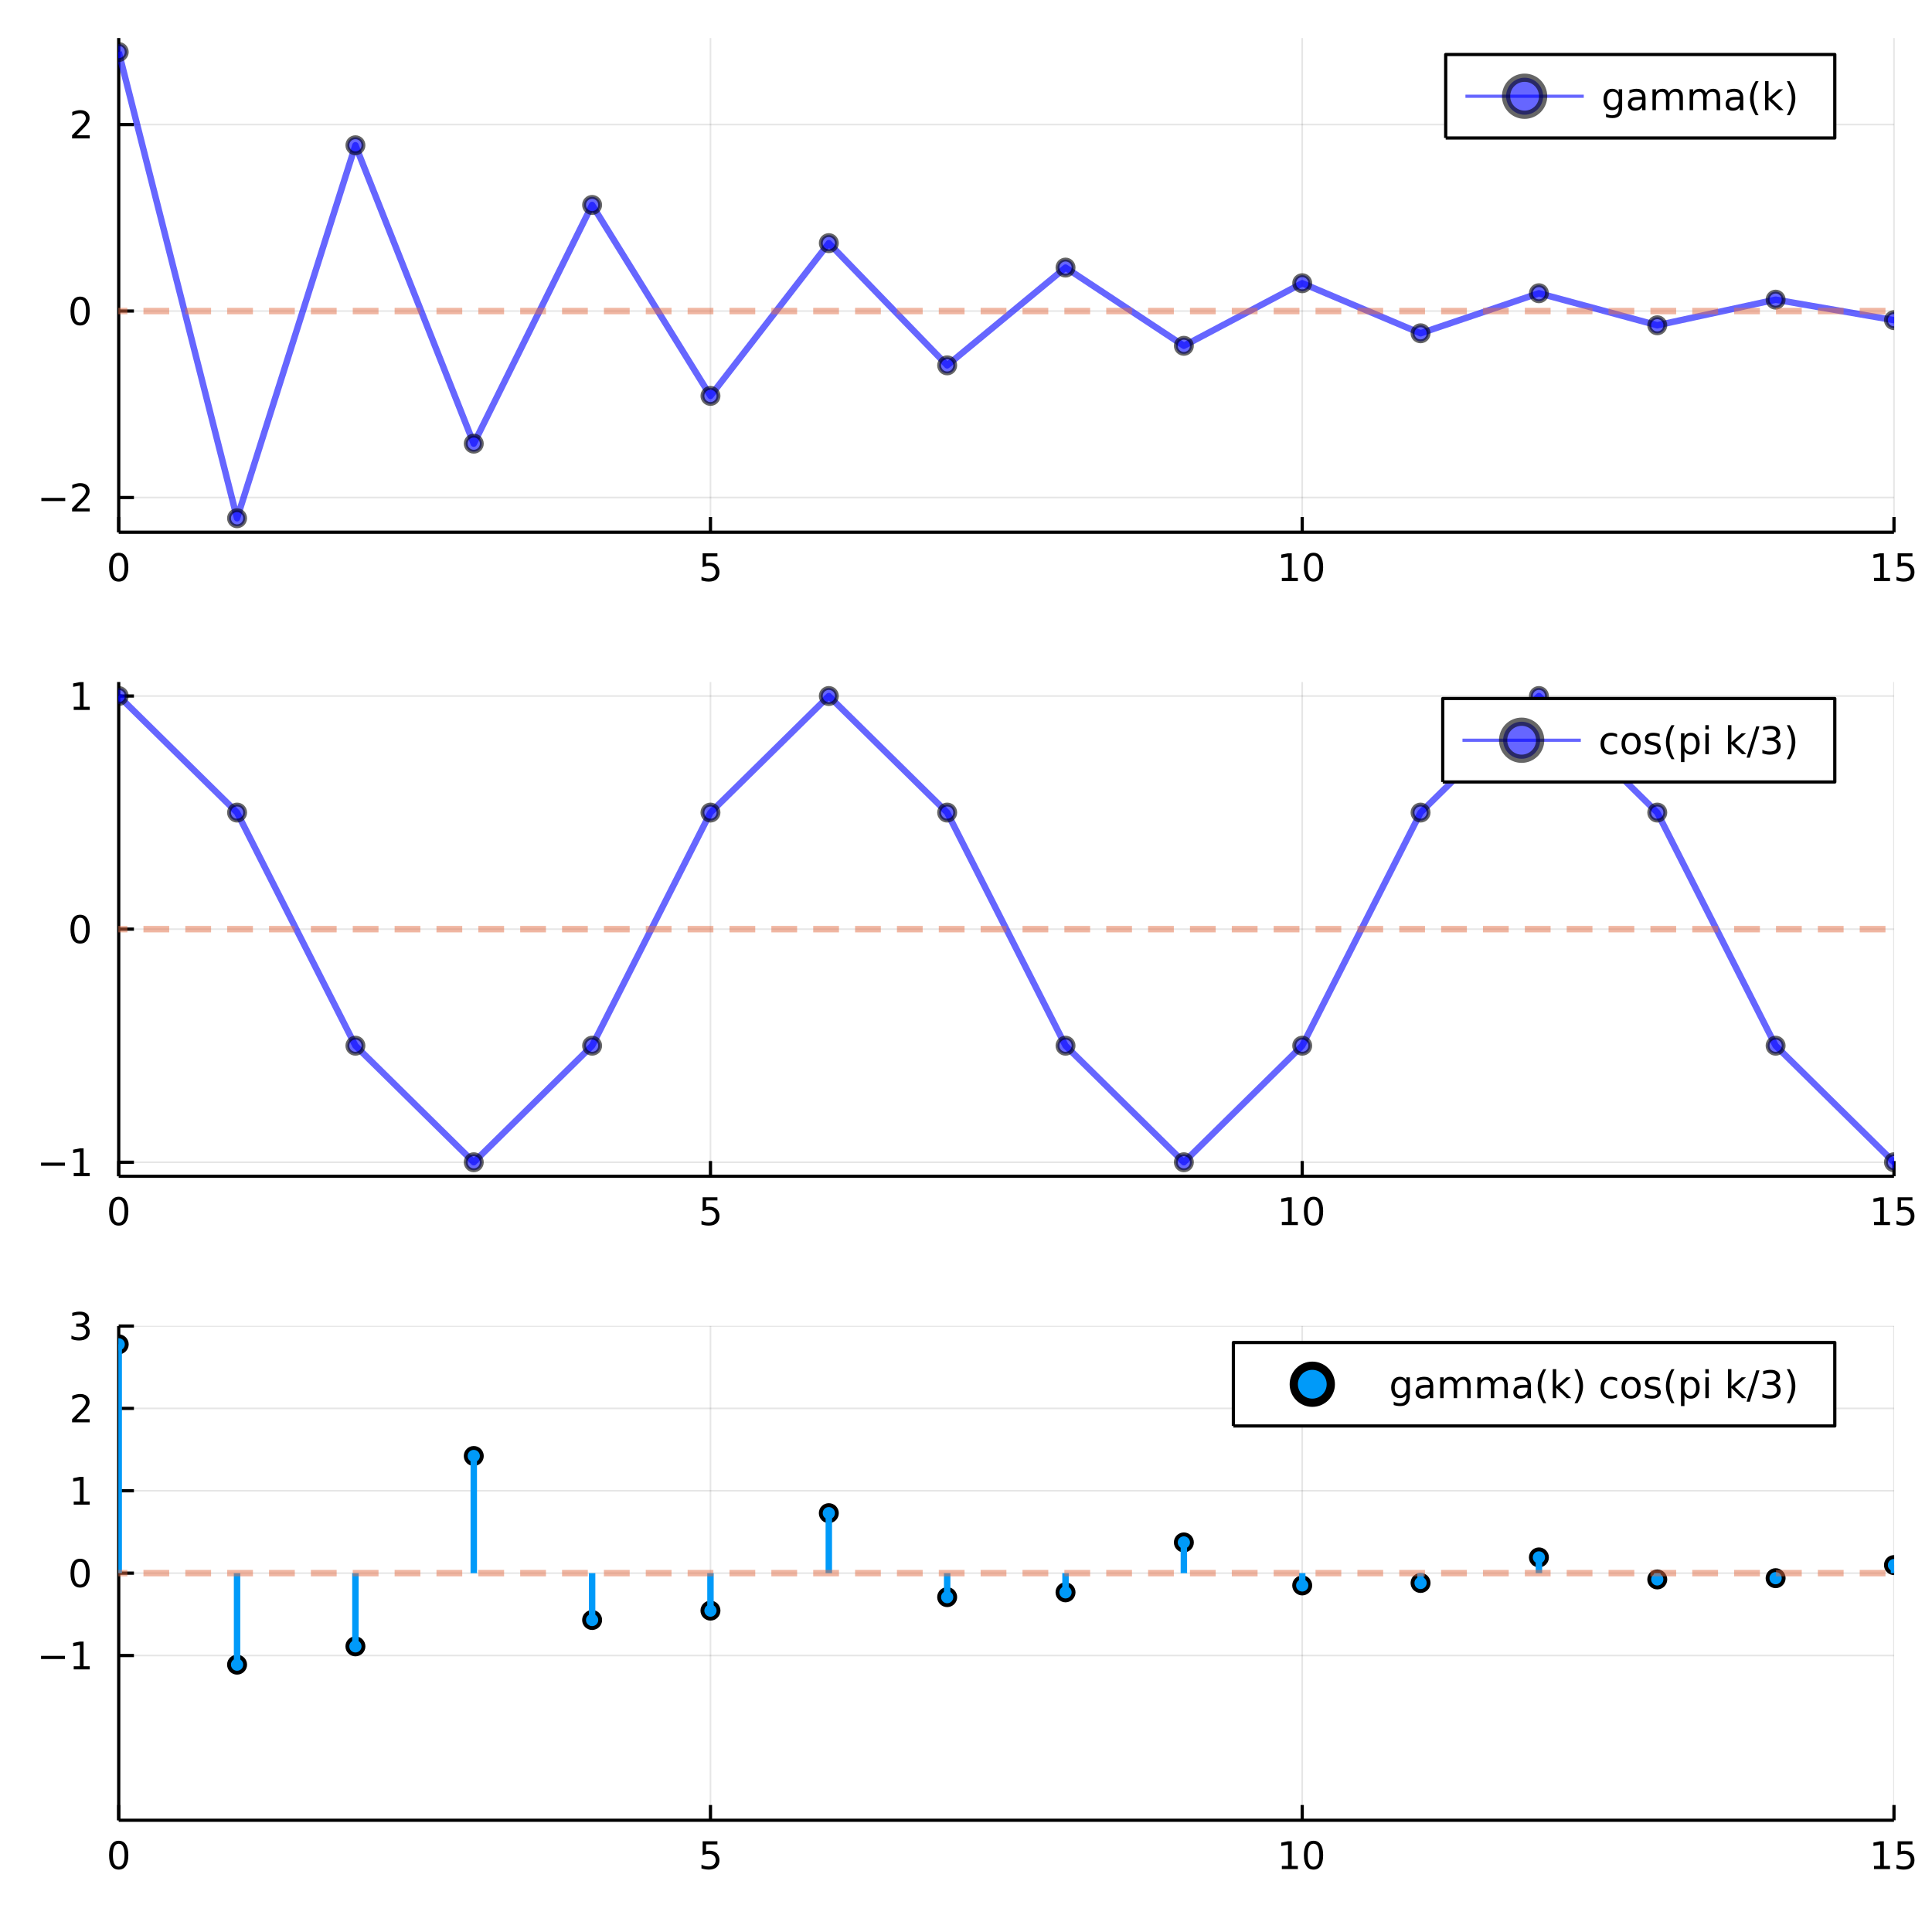 <?xml version="1.0" encoding="utf-8"?>
<svg xmlns="http://www.w3.org/2000/svg" xmlns:xlink="http://www.w3.org/1999/xlink" width="600" height="600" viewBox="0 0 2400 2400">
<rect x="0" y="0" width="2400" height="2400" fill="#333333" stroke="none"/>
<defs>
  <clipPath id="clip990">
    <rect x="0" y="0" width="2400" height="2400"/>
  </clipPath>
</defs>
<path clip-path="url(#clip990)" d="
M0 2400 L2400 2400 L2400 0 L0 0  Z
  " fill="#ffffff" fill-rule="evenodd" fill-opacity="1"/>
<defs>
  <clipPath id="clip991">
    <rect x="480" y="240" width="1681" height="1681"/>
  </clipPath>
</defs>
<path clip-path="url(#clip990)" d="
M147.478 661.168 L2352.76 661.168 L2352.76 47.244 L147.478 47.244  Z
  " fill="#ffffff" fill-rule="evenodd" fill-opacity="1"/>
<defs>
  <clipPath id="clip992">
    <rect x="147" y="47" width="2206" height="615"/>
  </clipPath>
</defs>
<polyline clip-path="url(#clip992)" style="stroke:#000000; stroke-linecap:butt; stroke-linejoin:round; stroke-width:2; stroke-opacity:0.1; fill:none" points="
  147.478,661.168 147.478,47.244 
  "/>
<polyline clip-path="url(#clip992)" style="stroke:#000000; stroke-linecap:butt; stroke-linejoin:round; stroke-width:2; stroke-opacity:0.1; fill:none" points="
  882.571,661.168 882.571,47.244 
  "/>
<polyline clip-path="url(#clip992)" style="stroke:#000000; stroke-linecap:butt; stroke-linejoin:round; stroke-width:2; stroke-opacity:0.1; fill:none" points="
  1617.66,661.168 1617.66,47.244 
  "/>
<polyline clip-path="url(#clip992)" style="stroke:#000000; stroke-linecap:butt; stroke-linejoin:round; stroke-width:2; stroke-opacity:0.1; fill:none" points="
  2352.76,661.168 2352.76,47.244 
  "/>
<polyline clip-path="url(#clip990)" style="stroke:#000000; stroke-linecap:butt; stroke-linejoin:round; stroke-width:4; stroke-opacity:1; fill:none" points="
  147.478,661.168 2352.76,661.168 
  "/>
<polyline clip-path="url(#clip990)" style="stroke:#000000; stroke-linecap:butt; stroke-linejoin:round; stroke-width:4; stroke-opacity:1; fill:none" points="
  147.478,661.168 147.478,642.27 
  "/>
<polyline clip-path="url(#clip990)" style="stroke:#000000; stroke-linecap:butt; stroke-linejoin:round; stroke-width:4; stroke-opacity:1; fill:none" points="
  882.571,661.168 882.571,642.27 
  "/>
<polyline clip-path="url(#clip990)" style="stroke:#000000; stroke-linecap:butt; stroke-linejoin:round; stroke-width:4; stroke-opacity:1; fill:none" points="
  1617.66,661.168 1617.66,642.27 
  "/>
<polyline clip-path="url(#clip990)" style="stroke:#000000; stroke-linecap:butt; stroke-linejoin:round; stroke-width:4; stroke-opacity:1; fill:none" points="
  2352.76,661.168 2352.76,642.27 
  "/>
<path clip-path="url(#clip990)" d="M147.478 690.359 Q143.867 690.359 142.038 693.923 Q140.233 697.465 140.233 704.595 Q140.233 711.701 142.038 715.266 Q143.867 718.807 147.478 718.807 Q151.112 718.807 152.918 715.266 Q154.746 711.701 154.746 704.595 Q154.746 697.465 152.918 693.923 Q151.112 690.359 147.478 690.359 M147.478 686.655 Q153.288 686.655 156.344 691.261 Q159.422 695.845 159.422 704.595 Q159.422 713.321 156.344 717.928 Q153.288 722.511 147.478 722.511 Q141.668 722.511 138.589 717.928 Q135.534 713.321 135.534 704.595 Q135.534 695.845 138.589 691.261 Q141.668 686.655 147.478 686.655 Z" fill="#000000" fill-rule="evenodd" fill-opacity="1" /><path clip-path="url(#clip990)" d="M872.848 687.28 L891.205 687.28 L891.205 691.215 L877.131 691.215 L877.131 699.687 Q878.149 699.34 879.168 699.178 Q880.186 698.993 881.205 698.993 Q886.992 698.993 890.371 702.164 Q893.751 705.335 893.751 710.752 Q893.751 716.331 890.279 719.432 Q886.807 722.511 880.487 722.511 Q878.311 722.511 876.043 722.141 Q873.797 721.77 871.39 721.03 L871.39 716.331 Q873.473 717.465 875.696 718.02 Q877.918 718.576 880.395 718.576 Q884.399 718.576 886.737 716.47 Q889.075 714.363 889.075 710.752 Q889.075 707.141 886.737 705.034 Q884.399 702.928 880.395 702.928 Q878.52 702.928 876.645 703.345 Q874.793 703.761 872.848 704.641 L872.848 687.28 Z" fill="#000000" fill-rule="evenodd" fill-opacity="1" /><path clip-path="url(#clip990)" d="M1592.35 717.905 L1599.99 717.905 L1599.99 691.539 L1591.68 693.206 L1591.68 688.947 L1599.94 687.28 L1604.62 687.28 L1604.62 717.905 L1612.26 717.905 L1612.26 721.84 L1592.35 721.84 L1592.35 717.905 Z" fill="#000000" fill-rule="evenodd" fill-opacity="1" /><path clip-path="url(#clip990)" d="M1631.7 690.359 Q1628.09 690.359 1626.26 693.923 Q1624.46 697.465 1624.46 704.595 Q1624.46 711.701 1626.26 715.266 Q1628.09 718.807 1631.7 718.807 Q1635.34 718.807 1637.14 715.266 Q1638.97 711.701 1638.97 704.595 Q1638.97 697.465 1637.14 693.923 Q1635.34 690.359 1631.7 690.359 M1631.7 686.655 Q1637.51 686.655 1640.57 691.261 Q1643.65 695.845 1643.65 704.595 Q1643.65 713.321 1640.57 717.928 Q1637.51 722.511 1631.7 722.511 Q1625.89 722.511 1622.81 717.928 Q1619.76 713.321 1619.76 704.595 Q1619.76 695.845 1622.81 691.261 Q1625.89 686.655 1631.7 686.655 Z" fill="#000000" fill-rule="evenodd" fill-opacity="1" /><path clip-path="url(#clip990)" d="M2327.94 717.905 L2335.58 717.905 L2335.58 691.539 L2327.27 693.206 L2327.27 688.947 L2335.53 687.28 L2340.21 687.28 L2340.21 717.905 L2347.85 717.905 L2347.85 721.84 L2327.94 721.84 L2327.94 717.905 Z" fill="#000000" fill-rule="evenodd" fill-opacity="1" /><path clip-path="url(#clip990)" d="M2357.34 687.28 L2375.7 687.28 L2375.7 691.215 L2361.62 691.215 L2361.62 699.687 Q2362.64 699.34 2363.66 699.178 Q2364.68 698.993 2365.7 698.993 Q2371.48 698.993 2374.86 702.164 Q2378.24 705.335 2378.24 710.752 Q2378.24 716.331 2374.77 719.432 Q2371.3 722.511 2364.98 722.511 Q2362.8 722.511 2360.53 722.141 Q2358.29 721.77 2355.88 721.03 L2355.88 716.331 Q2357.96 717.465 2360.19 718.02 Q2362.41 718.576 2364.89 718.576 Q2368.89 718.576 2371.23 716.47 Q2373.57 714.363 2373.57 710.752 Q2373.57 707.141 2371.23 705.034 Q2368.89 702.928 2364.89 702.928 Q2363.01 702.928 2361.14 703.345 Q2359.28 703.761 2357.34 704.641 L2357.34 687.28 Z" fill="#000000" fill-rule="evenodd" fill-opacity="1" /><polyline clip-path="url(#clip992)" style="stroke:#000000; stroke-linecap:butt; stroke-linejoin:round; stroke-width:2; stroke-opacity:0.1; fill:none" points="
  147.478,618.052 2352.76,618.052 
  "/>
<polyline clip-path="url(#clip992)" style="stroke:#000000; stroke-linecap:butt; stroke-linejoin:round; stroke-width:2; stroke-opacity:0.1; fill:none" points="
  147.478,386.382 2352.76,386.382 
  "/>
<polyline clip-path="url(#clip992)" style="stroke:#000000; stroke-linecap:butt; stroke-linejoin:round; stroke-width:2; stroke-opacity:0.1; fill:none" points="
  147.478,154.713 2352.76,154.713 
  "/>
<polyline clip-path="url(#clip990)" style="stroke:#000000; stroke-linecap:butt; stroke-linejoin:round; stroke-width:4; stroke-opacity:1; fill:none" points="
  147.478,661.168 147.478,47.244 
  "/>
<polyline clip-path="url(#clip990)" style="stroke:#000000; stroke-linecap:butt; stroke-linejoin:round; stroke-width:4; stroke-opacity:1; fill:none" points="
  147.478,618.052 166.376,618.052 
  "/>
<polyline clip-path="url(#clip990)" style="stroke:#000000; stroke-linecap:butt; stroke-linejoin:round; stroke-width:4; stroke-opacity:1; fill:none" points="
  147.478,386.382 166.376,386.382 
  "/>
<polyline clip-path="url(#clip990)" style="stroke:#000000; stroke-linecap:butt; stroke-linejoin:round; stroke-width:4; stroke-opacity:1; fill:none" points="
  147.478,154.713 166.376,154.713 
  "/>
<path clip-path="url(#clip990)" d="M51.362 618.503 L81.038 618.503 L81.038 622.438 L51.362 622.438 L51.362 618.503 Z" fill="#000000" fill-rule="evenodd" fill-opacity="1" /><path clip-path="url(#clip990)" d="M95.159 631.396 L111.478 631.396 L111.478 635.332 L89.534 635.332 L89.534 631.396 Q92.196 628.642 96.779 624.012 Q101.385 619.359 102.566 618.017 Q104.811 615.494 105.691 613.758 Q106.594 611.998 106.594 610.309 Q106.594 607.554 104.649 605.818 Q102.728 604.082 99.626 604.082 Q97.427 604.082 94.973 604.846 Q92.543 605.61 89.765 607.16 L89.765 602.438 Q92.589 601.304 95.043 600.725 Q97.496 600.147 99.534 600.147 Q104.904 600.147 108.098 602.832 Q111.293 605.517 111.293 610.008 Q111.293 612.137 110.483 614.059 Q109.696 615.957 107.589 618.549 Q107.01 619.221 103.909 622.438 Q100.807 625.633 95.159 631.396 Z" fill="#000000" fill-rule="evenodd" fill-opacity="1" /><path clip-path="url(#clip990)" d="M99.534 372.181 Q95.922 372.181 94.094 375.746 Q92.288 379.287 92.288 386.417 Q92.288 393.523 94.094 397.088 Q95.922 400.63 99.534 400.63 Q103.168 400.63 104.973 397.088 Q106.802 393.523 106.802 386.417 Q106.802 379.287 104.973 375.746 Q103.168 372.181 99.534 372.181 M99.534 368.477 Q105.344 368.477 108.399 373.084 Q111.478 377.667 111.478 386.417 Q111.478 395.144 108.399 399.75 Q105.344 404.334 99.534 404.334 Q93.723 404.334 90.645 399.75 Q87.589 395.144 87.589 386.417 Q87.589 377.667 90.645 373.084 Q93.723 368.477 99.534 368.477 Z" fill="#000000" fill-rule="evenodd" fill-opacity="1" /><path clip-path="url(#clip990)" d="M95.159 168.058 L111.478 168.058 L111.478 171.993 L89.534 171.993 L89.534 168.058 Q92.196 165.303 96.779 160.674 Q101.385 156.021 102.566 154.678 Q104.811 152.155 105.691 150.419 Q106.594 148.66 106.594 146.97 Q106.594 144.215 104.649 142.479 Q102.728 140.743 99.626 140.743 Q97.427 140.743 94.973 141.507 Q92.543 142.271 89.765 143.822 L89.765 139.1 Q92.589 137.965 95.043 137.387 Q97.496 136.808 99.534 136.808 Q104.904 136.808 108.098 139.493 Q111.293 142.178 111.293 146.669 Q111.293 148.799 110.483 150.72 Q109.696 152.618 107.589 155.211 Q107.01 155.882 103.909 159.099 Q100.807 162.294 95.159 168.058 Z" fill="#000000" fill-rule="evenodd" fill-opacity="1" /><polyline clip-path="url(#clip992)" style="stroke:#0000ff; stroke-linecap:butt; stroke-linejoin:round; stroke-width:8; stroke-opacity:0.6; fill:none" points="
  147.478,64.619 294.496,643.793 441.515,180.454 588.534,551.125 735.552,254.588 882.571,491.818 1029.59,302.034 1176.61,453.861 1323.63,332.399 1470.64,429.569 
  1617.66,351.833 1764.68,414.022 1911.7,364.271 2058.72,404.071 2205.74,372.231 2352.76,397.703 2499.77,377.325 
  "/>
<circle clip-path="url(#clip992)" cx="147.478" cy="64.619" r="10" fill="#0000ff" fill-rule="evenodd" fill-opacity="0.6" stroke="#000000" stroke-opacity="0.6" stroke-width="4.8"/>
<circle clip-path="url(#clip992)" cx="294.496" cy="643.793" r="10" fill="#0000ff" fill-rule="evenodd" fill-opacity="0.6" stroke="#000000" stroke-opacity="0.6" stroke-width="4.8"/>
<circle clip-path="url(#clip992)" cx="441.515" cy="180.454" r="10" fill="#0000ff" fill-rule="evenodd" fill-opacity="0.6" stroke="#000000" stroke-opacity="0.6" stroke-width="4.8"/>
<circle clip-path="url(#clip992)" cx="588.534" cy="551.125" r="10" fill="#0000ff" fill-rule="evenodd" fill-opacity="0.6" stroke="#000000" stroke-opacity="0.6" stroke-width="4.8"/>
<circle clip-path="url(#clip992)" cx="735.552" cy="254.588" r="10" fill="#0000ff" fill-rule="evenodd" fill-opacity="0.6" stroke="#000000" stroke-opacity="0.6" stroke-width="4.8"/>
<circle clip-path="url(#clip992)" cx="882.571" cy="491.818" r="10" fill="#0000ff" fill-rule="evenodd" fill-opacity="0.6" stroke="#000000" stroke-opacity="0.6" stroke-width="4.8"/>
<circle clip-path="url(#clip992)" cx="1029.59" cy="302.034" r="10" fill="#0000ff" fill-rule="evenodd" fill-opacity="0.6" stroke="#000000" stroke-opacity="0.6" stroke-width="4.8"/>
<circle clip-path="url(#clip992)" cx="1176.61" cy="453.861" r="10" fill="#0000ff" fill-rule="evenodd" fill-opacity="0.6" stroke="#000000" stroke-opacity="0.6" stroke-width="4.8"/>
<circle clip-path="url(#clip992)" cx="1323.63" cy="332.399" r="10" fill="#0000ff" fill-rule="evenodd" fill-opacity="0.6" stroke="#000000" stroke-opacity="0.6" stroke-width="4.8"/>
<circle clip-path="url(#clip992)" cx="1470.64" cy="429.569" r="10" fill="#0000ff" fill-rule="evenodd" fill-opacity="0.6" stroke="#000000" stroke-opacity="0.6" stroke-width="4.8"/>
<circle clip-path="url(#clip992)" cx="1617.66" cy="351.833" r="10" fill="#0000ff" fill-rule="evenodd" fill-opacity="0.6" stroke="#000000" stroke-opacity="0.6" stroke-width="4.8"/>
<circle clip-path="url(#clip992)" cx="1764.68" cy="414.022" r="10" fill="#0000ff" fill-rule="evenodd" fill-opacity="0.6" stroke="#000000" stroke-opacity="0.6" stroke-width="4.8"/>
<circle clip-path="url(#clip992)" cx="1911.7" cy="364.271" r="10" fill="#0000ff" fill-rule="evenodd" fill-opacity="0.6" stroke="#000000" stroke-opacity="0.6" stroke-width="4.8"/>
<circle clip-path="url(#clip992)" cx="2058.72" cy="404.071" r="10" fill="#0000ff" fill-rule="evenodd" fill-opacity="0.6" stroke="#000000" stroke-opacity="0.6" stroke-width="4.8"/>
<circle clip-path="url(#clip992)" cx="2205.74" cy="372.231" r="10" fill="#0000ff" fill-rule="evenodd" fill-opacity="0.6" stroke="#000000" stroke-opacity="0.6" stroke-width="4.8"/>
<circle clip-path="url(#clip992)" cx="2352.76" cy="397.703" r="10" fill="#0000ff" fill-rule="evenodd" fill-opacity="0.6" stroke="#000000" stroke-opacity="0.6" stroke-width="4.8"/>
<polyline clip-path="url(#clip992)" style="stroke:#e26f46; stroke-linecap:butt; stroke-linejoin:round; stroke-width:8; stroke-opacity:0.5; fill:none" stroke-dasharray="32, 20" points="
  -2057.8,386.382 4558.03,386.382 
  "/>
<path clip-path="url(#clip990)" d="
M1795.91 171.388 L2279.25 171.388 L2279.25 67.708 L1795.91 67.708  Z
  " fill="#ffffff" fill-rule="evenodd" fill-opacity="1"/>
<polyline clip-path="url(#clip990)" style="stroke:#000000; stroke-linecap:butt; stroke-linejoin:round; stroke-width:4; stroke-opacity:1; fill:none" points="
  1795.91,171.388 2279.25,171.388 2279.25,67.708 1795.91,67.708 1795.91,171.388 
  "/>
<polyline clip-path="url(#clip990)" style="stroke:#0000ff; stroke-linecap:butt; stroke-linejoin:round; stroke-width:4; stroke-opacity:0.6; fill:none" points="
  1820.41,119.548 1967.43,119.548 
  "/>
<circle clip-path="url(#clip990)" cx="1893.92" cy="119.548" r="23" fill="#0000ff" fill-rule="evenodd" fill-opacity="0.6" stroke="#000000" stroke-opacity="0.6" stroke-width="10.24"/>
<path clip-path="url(#clip990)" d="M2010.84 123.564 Q2010.84 118.935 2008.92 116.389 Q2007.02 113.842 2003.58 113.842 Q2000.15 113.842 1998.23 116.389 Q1996.33 118.935 1996.33 123.564 Q1996.33 128.171 1998.23 130.717 Q2000.15 133.263 2003.58 133.263 Q2007.02 133.263 2008.92 130.717 Q2010.84 128.171 2010.84 123.564 M2015.1 133.611 Q2015.1 140.231 2012.16 143.449 Q2009.22 146.689 2003.16 146.689 Q2000.91 146.689 1998.92 146.342 Q1996.93 146.018 1995.06 145.324 L1995.06 141.18 Q1996.93 142.199 1998.76 142.685 Q2000.59 143.171 2002.49 143.171 Q2006.68 143.171 2008.76 140.972 Q2010.84 138.796 2010.84 134.375 L2010.84 132.268 Q2009.52 134.56 2007.46 135.694 Q2005.4 136.828 2002.53 136.828 Q1997.76 136.828 1994.85 133.194 Q1991.93 129.56 1991.93 123.564 Q1991.93 117.546 1994.85 113.912 Q1997.76 110.277 2002.53 110.277 Q2005.4 110.277 2007.46 111.412 Q2009.52 112.546 2010.84 114.838 L2010.84 110.902 L2015.1 110.902 L2015.1 133.611 Z" fill="#000000" fill-rule="evenodd" fill-opacity="1" /><path clip-path="url(#clip990)" d="M2035.66 123.796 Q2030.5 123.796 2028.51 124.976 Q2026.51 126.157 2026.51 129.004 Q2026.51 131.273 2028 132.615 Q2029.5 133.935 2032.07 133.935 Q2035.61 133.935 2037.74 131.435 Q2039.89 128.912 2039.89 124.745 L2039.89 123.796 L2035.66 123.796 M2044.15 122.037 L2044.15 136.828 L2039.89 136.828 L2039.89 132.893 Q2038.44 135.254 2036.26 136.388 Q2034.08 137.5 2030.94 137.5 Q2026.95 137.5 2024.59 135.277 Q2022.26 133.032 2022.26 129.282 Q2022.26 124.907 2025.17 122.685 Q2028.11 120.463 2033.92 120.463 L2039.89 120.463 L2039.89 120.046 Q2039.89 117.106 2037.95 115.509 Q2036.03 113.889 2032.53 113.889 Q2030.31 113.889 2028.2 114.421 Q2026.1 114.953 2024.15 116.018 L2024.15 112.083 Q2026.49 111.18 2028.69 110.74 Q2030.89 110.277 2032.97 110.277 Q2038.6 110.277 2041.38 113.194 Q2044.15 116.111 2044.15 122.037 Z" fill="#000000" fill-rule="evenodd" fill-opacity="1" /><path clip-path="url(#clip990)" d="M2073.11 115.879 Q2074.71 113.009 2076.93 111.643 Q2079.15 110.277 2082.16 110.277 Q2086.21 110.277 2088.41 113.125 Q2090.61 115.949 2090.61 121.18 L2090.61 136.828 L2086.33 136.828 L2086.33 121.319 Q2086.33 117.592 2085.01 115.787 Q2083.69 113.981 2080.98 113.981 Q2077.67 113.981 2075.75 116.18 Q2073.83 118.379 2073.83 122.176 L2073.83 136.828 L2069.55 136.828 L2069.55 121.319 Q2069.55 117.569 2068.23 115.787 Q2066.91 113.981 2064.15 113.981 Q2060.89 113.981 2058.97 116.203 Q2057.05 118.402 2057.05 122.176 L2057.05 136.828 L2052.76 136.828 L2052.76 110.902 L2057.05 110.902 L2057.05 114.93 Q2058.51 112.546 2060.54 111.412 Q2062.58 110.277 2065.38 110.277 Q2068.2 110.277 2070.17 111.713 Q2072.16 113.148 2073.11 115.879 Z" fill="#000000" fill-rule="evenodd" fill-opacity="1" /><path clip-path="url(#clip990)" d="M2119.29 115.879 Q2120.89 113.009 2123.11 111.643 Q2125.33 110.277 2128.34 110.277 Q2132.39 110.277 2134.59 113.125 Q2136.79 115.949 2136.79 121.18 L2136.79 136.828 L2132.51 136.828 L2132.51 121.319 Q2132.51 117.592 2131.19 115.787 Q2129.87 113.981 2127.16 113.981 Q2123.85 113.981 2121.93 116.18 Q2120.01 118.379 2120.01 122.176 L2120.01 136.828 L2115.73 136.828 L2115.73 121.319 Q2115.73 117.569 2114.41 115.787 Q2113.09 113.981 2110.33 113.981 Q2107.07 113.981 2105.15 116.203 Q2103.23 118.402 2103.23 122.176 L2103.23 136.828 L2098.94 136.828 L2098.94 110.902 L2103.23 110.902 L2103.23 114.93 Q2104.69 112.546 2106.72 111.412 Q2108.76 110.277 2111.56 110.277 Q2114.38 110.277 2116.35 111.713 Q2118.34 113.148 2119.29 115.879 Z" fill="#000000" fill-rule="evenodd" fill-opacity="1" /><path clip-path="url(#clip990)" d="M2157.07 123.796 Q2151.91 123.796 2149.92 124.976 Q2147.93 126.157 2147.93 129.004 Q2147.93 131.273 2149.41 132.615 Q2150.91 133.935 2153.48 133.935 Q2157.02 133.935 2159.15 131.435 Q2161.31 128.912 2161.31 124.745 L2161.31 123.796 L2157.07 123.796 M2165.56 122.037 L2165.56 136.828 L2161.31 136.828 L2161.31 132.893 Q2159.85 135.254 2157.67 136.388 Q2155.5 137.5 2152.35 137.5 Q2148.37 137.5 2146 135.277 Q2143.67 133.032 2143.67 129.282 Q2143.67 124.907 2146.58 122.685 Q2149.52 120.463 2155.33 120.463 L2161.31 120.463 L2161.31 120.046 Q2161.31 117.106 2159.36 115.509 Q2157.44 113.889 2153.94 113.889 Q2151.72 113.889 2149.62 114.421 Q2147.51 114.953 2145.56 116.018 L2145.56 112.083 Q2147.9 111.18 2150.1 110.74 Q2152.3 110.277 2154.38 110.277 Q2160.01 110.277 2162.79 113.194 Q2165.56 116.111 2165.56 122.037 Z" fill="#000000" fill-rule="evenodd" fill-opacity="1" /><path clip-path="url(#clip990)" d="M2184.57 100.856 Q2181.47 106.18 2179.96 111.389 Q2178.46 116.597 2178.46 121.944 Q2178.46 127.291 2179.96 132.546 Q2181.49 137.777 2184.57 143.078 L2180.87 143.078 Q2177.39 137.638 2175.66 132.384 Q2173.94 127.129 2173.94 121.944 Q2173.94 116.782 2175.66 111.551 Q2177.37 106.319 2180.87 100.856 L2184.57 100.856 Z" fill="#000000" fill-rule="evenodd" fill-opacity="1" /><path clip-path="url(#clip990)" d="M2192.67 100.81 L2196.95 100.81 L2196.95 122.083 L2209.66 110.902 L2215.1 110.902 L2201.35 123.032 L2215.68 136.828 L2210.12 136.828 L2196.95 124.166 L2196.95 136.828 L2192.67 136.828 L2192.67 100.81 Z" fill="#000000" fill-rule="evenodd" fill-opacity="1" /><path clip-path="url(#clip990)" d="M2219.62 100.856 L2223.32 100.856 Q2226.79 106.319 2228.5 111.551 Q2230.24 116.782 2230.24 121.944 Q2230.24 127.129 2228.5 132.384 Q2226.79 137.638 2223.32 143.078 L2219.62 143.078 Q2222.69 137.777 2224.2 132.546 Q2225.73 127.291 2225.73 121.944 Q2225.73 116.597 2224.2 111.389 Q2222.69 106.18 2219.62 100.856 Z" fill="#000000" fill-rule="evenodd" fill-opacity="1" /><path clip-path="url(#clip990)" d="
M147.478 1461.17 L2352.76 1461.17 L2352.76 847.244 L147.478 847.244  Z
  " fill="#ffffff" fill-rule="evenodd" fill-opacity="1"/>
<defs>
  <clipPath id="clip993">
    <rect x="147" y="847" width="2206" height="615"/>
  </clipPath>
</defs>
<polyline clip-path="url(#clip993)" style="stroke:#000000; stroke-linecap:butt; stroke-linejoin:round; stroke-width:2; stroke-opacity:0.1; fill:none" points="
  147.478,1461.17 147.478,847.244 
  "/>
<polyline clip-path="url(#clip993)" style="stroke:#000000; stroke-linecap:butt; stroke-linejoin:round; stroke-width:2; stroke-opacity:0.1; fill:none" points="
  882.571,1461.17 882.571,847.244 
  "/>
<polyline clip-path="url(#clip993)" style="stroke:#000000; stroke-linecap:butt; stroke-linejoin:round; stroke-width:2; stroke-opacity:0.1; fill:none" points="
  1617.66,1461.17 1617.66,847.244 
  "/>
<polyline clip-path="url(#clip993)" style="stroke:#000000; stroke-linecap:butt; stroke-linejoin:round; stroke-width:2; stroke-opacity:0.1; fill:none" points="
  2352.76,1461.17 2352.76,847.244 
  "/>
<polyline clip-path="url(#clip990)" style="stroke:#000000; stroke-linecap:butt; stroke-linejoin:round; stroke-width:4; stroke-opacity:1; fill:none" points="
  147.478,1461.17 2352.76,1461.17 
  "/>
<polyline clip-path="url(#clip990)" style="stroke:#000000; stroke-linecap:butt; stroke-linejoin:round; stroke-width:4; stroke-opacity:1; fill:none" points="
  147.478,1461.17 147.478,1442.27 
  "/>
<polyline clip-path="url(#clip990)" style="stroke:#000000; stroke-linecap:butt; stroke-linejoin:round; stroke-width:4; stroke-opacity:1; fill:none" points="
  882.571,1461.17 882.571,1442.27 
  "/>
<polyline clip-path="url(#clip990)" style="stroke:#000000; stroke-linecap:butt; stroke-linejoin:round; stroke-width:4; stroke-opacity:1; fill:none" points="
  1617.66,1461.17 1617.66,1442.27 
  "/>
<polyline clip-path="url(#clip990)" style="stroke:#000000; stroke-linecap:butt; stroke-linejoin:round; stroke-width:4; stroke-opacity:1; fill:none" points="
  2352.76,1461.17 2352.76,1442.27 
  "/>
<path clip-path="url(#clip990)" d="M147.478 1490.36 Q143.867 1490.36 142.038 1493.92 Q140.233 1497.47 140.233 1504.59 Q140.233 1511.7 142.038 1515.27 Q143.867 1518.81 147.478 1518.81 Q151.112 1518.81 152.918 1515.27 Q154.746 1511.7 154.746 1504.59 Q154.746 1497.47 152.918 1493.92 Q151.112 1490.36 147.478 1490.36 M147.478 1486.65 Q153.288 1486.65 156.344 1491.26 Q159.422 1495.84 159.422 1504.59 Q159.422 1513.32 156.344 1517.93 Q153.288 1522.51 147.478 1522.51 Q141.668 1522.51 138.589 1517.93 Q135.534 1513.32 135.534 1504.59 Q135.534 1495.84 138.589 1491.26 Q141.668 1486.65 147.478 1486.65 Z" fill="#000000" fill-rule="evenodd" fill-opacity="1" /><path clip-path="url(#clip990)" d="M872.848 1487.28 L891.205 1487.28 L891.205 1491.22 L877.131 1491.22 L877.131 1499.69 Q878.149 1499.34 879.168 1499.18 Q880.186 1498.99 881.205 1498.99 Q886.992 1498.99 890.371 1502.16 Q893.751 1505.34 893.751 1510.75 Q893.751 1516.33 890.279 1519.43 Q886.807 1522.51 880.487 1522.51 Q878.311 1522.51 876.043 1522.14 Q873.797 1521.77 871.39 1521.03 L871.39 1516.33 Q873.473 1517.46 875.696 1518.02 Q877.918 1518.58 880.395 1518.58 Q884.399 1518.58 886.737 1516.47 Q889.075 1514.36 889.075 1510.75 Q889.075 1507.14 886.737 1505.03 Q884.399 1502.93 880.395 1502.93 Q878.52 1502.93 876.645 1503.34 Q874.793 1503.76 872.848 1504.64 L872.848 1487.28 Z" fill="#000000" fill-rule="evenodd" fill-opacity="1" /><path clip-path="url(#clip990)" d="M1592.35 1517.9 L1599.99 1517.9 L1599.99 1491.54 L1591.68 1493.21 L1591.68 1488.95 L1599.94 1487.28 L1604.62 1487.28 L1604.62 1517.9 L1612.26 1517.9 L1612.26 1521.84 L1592.35 1521.84 L1592.35 1517.9 Z" fill="#000000" fill-rule="evenodd" fill-opacity="1" /><path clip-path="url(#clip990)" d="M1631.7 1490.36 Q1628.09 1490.36 1626.26 1493.92 Q1624.46 1497.47 1624.46 1504.59 Q1624.46 1511.7 1626.26 1515.27 Q1628.09 1518.81 1631.7 1518.81 Q1635.34 1518.81 1637.14 1515.27 Q1638.97 1511.7 1638.97 1504.59 Q1638.97 1497.47 1637.14 1493.92 Q1635.34 1490.36 1631.7 1490.36 M1631.7 1486.65 Q1637.51 1486.65 1640.57 1491.26 Q1643.65 1495.84 1643.65 1504.59 Q1643.65 1513.32 1640.57 1517.93 Q1637.51 1522.51 1631.7 1522.51 Q1625.89 1522.51 1622.81 1517.93 Q1619.76 1513.32 1619.76 1504.59 Q1619.76 1495.84 1622.81 1491.26 Q1625.89 1486.65 1631.7 1486.65 Z" fill="#000000" fill-rule="evenodd" fill-opacity="1" /><path clip-path="url(#clip990)" d="M2327.94 1517.9 L2335.58 1517.9 L2335.58 1491.54 L2327.27 1493.21 L2327.27 1488.95 L2335.53 1487.28 L2340.21 1487.28 L2340.21 1517.9 L2347.85 1517.9 L2347.85 1521.84 L2327.94 1521.84 L2327.94 1517.9 Z" fill="#000000" fill-rule="evenodd" fill-opacity="1" /><path clip-path="url(#clip990)" d="M2357.34 1487.28 L2375.7 1487.28 L2375.7 1491.22 L2361.62 1491.22 L2361.62 1499.69 Q2362.64 1499.34 2363.66 1499.18 Q2364.68 1498.99 2365.7 1498.99 Q2371.48 1498.99 2374.86 1502.16 Q2378.24 1505.34 2378.24 1510.75 Q2378.24 1516.33 2374.77 1519.43 Q2371.3 1522.51 2364.98 1522.51 Q2362.8 1522.51 2360.53 1522.14 Q2358.29 1521.77 2355.88 1521.03 L2355.88 1516.33 Q2357.96 1517.46 2360.19 1518.02 Q2362.41 1518.58 2364.89 1518.58 Q2368.89 1518.58 2371.23 1516.47 Q2373.57 1514.36 2373.57 1510.75 Q2373.57 1507.14 2371.23 1505.03 Q2368.89 1502.93 2364.89 1502.93 Q2363.01 1502.93 2361.14 1503.34 Q2359.28 1503.76 2357.34 1504.64 L2357.34 1487.28 Z" fill="#000000" fill-rule="evenodd" fill-opacity="1" /><polyline clip-path="url(#clip993)" style="stroke:#000000; stroke-linecap:butt; stroke-linejoin:round; stroke-width:2; stroke-opacity:0.1; fill:none" points="
  147.478,1443.79 2352.76,1443.79 
  "/>
<polyline clip-path="url(#clip993)" style="stroke:#000000; stroke-linecap:butt; stroke-linejoin:round; stroke-width:2; stroke-opacity:0.1; fill:none" points="
  147.478,1154.21 2352.76,1154.21 
  "/>
<polyline clip-path="url(#clip993)" style="stroke:#000000; stroke-linecap:butt; stroke-linejoin:round; stroke-width:2; stroke-opacity:0.1; fill:none" points="
  147.478,864.619 2352.76,864.619 
  "/>
<polyline clip-path="url(#clip990)" style="stroke:#000000; stroke-linecap:butt; stroke-linejoin:round; stroke-width:4; stroke-opacity:1; fill:none" points="
  147.478,1461.17 147.478,847.244 
  "/>
<polyline clip-path="url(#clip990)" style="stroke:#000000; stroke-linecap:butt; stroke-linejoin:round; stroke-width:4; stroke-opacity:1; fill:none" points="
  147.478,1443.79 166.376,1443.79 
  "/>
<polyline clip-path="url(#clip990)" style="stroke:#000000; stroke-linecap:butt; stroke-linejoin:round; stroke-width:4; stroke-opacity:1; fill:none" points="
  147.478,1154.21 166.376,1154.21 
  "/>
<polyline clip-path="url(#clip990)" style="stroke:#000000; stroke-linecap:butt; stroke-linejoin:round; stroke-width:4; stroke-opacity:1; fill:none" points="
  147.478,864.619 166.376,864.619 
  "/>
<path clip-path="url(#clip990)" d="M50.992 1444.24 L80.668 1444.24 L80.668 1448.18 L50.992 1448.18 L50.992 1444.24 Z" fill="#000000" fill-rule="evenodd" fill-opacity="1" /><path clip-path="url(#clip990)" d="M91.571 1457.14 L99.21 1457.14 L99.21 1430.77 L90.899 1432.44 L90.899 1428.18 L99.163 1426.51 L103.839 1426.51 L103.839 1457.14 L111.478 1457.14 L111.478 1461.07 L91.571 1461.07 L91.571 1457.14 Z" fill="#000000" fill-rule="evenodd" fill-opacity="1" /><path clip-path="url(#clip990)" d="M99.534 1140 Q95.922 1140 94.094 1143.57 Q92.288 1147.11 92.288 1154.24 Q92.288 1161.35 94.094 1164.91 Q95.922 1168.45 99.534 1168.45 Q103.168 1168.45 104.973 1164.91 Q106.802 1161.35 106.802 1154.24 Q106.802 1147.11 104.973 1143.57 Q103.168 1140 99.534 1140 M99.534 1136.3 Q105.344 1136.3 108.399 1140.91 Q111.478 1145.49 111.478 1154.24 Q111.478 1162.97 108.399 1167.57 Q105.344 1172.16 99.534 1172.16 Q93.723 1172.16 90.645 1167.57 Q87.589 1162.97 87.589 1154.24 Q87.589 1145.49 90.645 1140.91 Q93.723 1136.3 99.534 1136.3 Z" fill="#000000" fill-rule="evenodd" fill-opacity="1" /><path clip-path="url(#clip990)" d="M91.571 877.964 L99.21 877.964 L99.21 851.599 L90.899 853.265 L90.899 849.006 L99.163 847.339 L103.839 847.339 L103.839 877.964 L111.478 877.964 L111.478 881.899 L91.571 881.899 L91.571 877.964 Z" fill="#000000" fill-rule="evenodd" fill-opacity="1" /><polyline clip-path="url(#clip993)" style="stroke:#0000ff; stroke-linecap:butt; stroke-linejoin:round; stroke-width:8; stroke-opacity:0.6; fill:none" points="
  147.478,864.619 294.496,1009.41 441.515,1299 588.534,1443.79 735.552,1299 882.571,1009.41 1029.59,864.619 1176.61,1009.41 1323.63,1299 1470.64,1443.79 
  1617.66,1299 1764.68,1009.41 1911.7,864.619 2058.72,1009.41 2205.74,1299 2352.76,1443.79 2499.77,1299 
  "/>
<circle clip-path="url(#clip993)" cx="147.478" cy="864.619" r="10" fill="#0000ff" fill-rule="evenodd" fill-opacity="0.6" stroke="#000000" stroke-opacity="0.6" stroke-width="4.8"/>
<circle clip-path="url(#clip993)" cx="294.496" cy="1009.41" r="10" fill="#0000ff" fill-rule="evenodd" fill-opacity="0.6" stroke="#000000" stroke-opacity="0.6" stroke-width="4.8"/>
<circle clip-path="url(#clip993)" cx="441.515" cy="1299" r="10" fill="#0000ff" fill-rule="evenodd" fill-opacity="0.6" stroke="#000000" stroke-opacity="0.6" stroke-width="4.8"/>
<circle clip-path="url(#clip993)" cx="588.534" cy="1443.79" r="10" fill="#0000ff" fill-rule="evenodd" fill-opacity="0.6" stroke="#000000" stroke-opacity="0.6" stroke-width="4.8"/>
<circle clip-path="url(#clip993)" cx="735.552" cy="1299" r="10" fill="#0000ff" fill-rule="evenodd" fill-opacity="0.6" stroke="#000000" stroke-opacity="0.6" stroke-width="4.8"/>
<circle clip-path="url(#clip993)" cx="882.571" cy="1009.41" r="10" fill="#0000ff" fill-rule="evenodd" fill-opacity="0.6" stroke="#000000" stroke-opacity="0.6" stroke-width="4.8"/>
<circle clip-path="url(#clip993)" cx="1029.59" cy="864.619" r="10" fill="#0000ff" fill-rule="evenodd" fill-opacity="0.6" stroke="#000000" stroke-opacity="0.6" stroke-width="4.8"/>
<circle clip-path="url(#clip993)" cx="1176.61" cy="1009.41" r="10" fill="#0000ff" fill-rule="evenodd" fill-opacity="0.6" stroke="#000000" stroke-opacity="0.6" stroke-width="4.8"/>
<circle clip-path="url(#clip993)" cx="1323.63" cy="1299" r="10" fill="#0000ff" fill-rule="evenodd" fill-opacity="0.6" stroke="#000000" stroke-opacity="0.6" stroke-width="4.8"/>
<circle clip-path="url(#clip993)" cx="1470.64" cy="1443.79" r="10" fill="#0000ff" fill-rule="evenodd" fill-opacity="0.6" stroke="#000000" stroke-opacity="0.6" stroke-width="4.8"/>
<circle clip-path="url(#clip993)" cx="1617.66" cy="1299" r="10" fill="#0000ff" fill-rule="evenodd" fill-opacity="0.6" stroke="#000000" stroke-opacity="0.6" stroke-width="4.8"/>
<circle clip-path="url(#clip993)" cx="1764.68" cy="1009.41" r="10" fill="#0000ff" fill-rule="evenodd" fill-opacity="0.6" stroke="#000000" stroke-opacity="0.6" stroke-width="4.8"/>
<circle clip-path="url(#clip993)" cx="1911.7" cy="864.619" r="10" fill="#0000ff" fill-rule="evenodd" fill-opacity="0.6" stroke="#000000" stroke-opacity="0.6" stroke-width="4.8"/>
<circle clip-path="url(#clip993)" cx="2058.72" cy="1009.41" r="10" fill="#0000ff" fill-rule="evenodd" fill-opacity="0.6" stroke="#000000" stroke-opacity="0.6" stroke-width="4.8"/>
<circle clip-path="url(#clip993)" cx="2205.74" cy="1299" r="10" fill="#0000ff" fill-rule="evenodd" fill-opacity="0.6" stroke="#000000" stroke-opacity="0.6" stroke-width="4.8"/>
<circle clip-path="url(#clip993)" cx="2352.76" cy="1443.79" r="10" fill="#0000ff" fill-rule="evenodd" fill-opacity="0.6" stroke="#000000" stroke-opacity="0.6" stroke-width="4.8"/>
<polyline clip-path="url(#clip993)" style="stroke:#e26f46; stroke-linecap:butt; stroke-linejoin:round; stroke-width:8; stroke-opacity:0.5; fill:none" stroke-dasharray="32, 20" points="
  -2057.8,1154.21 4558.03,1154.21 
  "/>
<path clip-path="url(#clip990)" d="
M1792.23 971.388 L2279.25 971.388 L2279.25 867.708 L1792.23 867.708  Z
  " fill="#ffffff" fill-rule="evenodd" fill-opacity="1"/>
<polyline clip-path="url(#clip990)" style="stroke:#000000; stroke-linecap:butt; stroke-linejoin:round; stroke-width:4; stroke-opacity:1; fill:none" points="
  1792.23,971.388 2279.25,971.388 2279.25,867.708 1792.23,867.708 1792.23,971.388 
  "/>
<polyline clip-path="url(#clip990)" style="stroke:#0000ff; stroke-linecap:butt; stroke-linejoin:round; stroke-width:4; stroke-opacity:0.6; fill:none" points="
  1816.73,919.548 1963.75,919.548 
  "/>
<circle clip-path="url(#clip990)" cx="1890.24" cy="919.548" r="23" fill="#0000ff" fill-rule="evenodd" fill-opacity="0.6" stroke="#000000" stroke-opacity="0.6" stroke-width="10.24"/>
<path clip-path="url(#clip990)" d="M2008.76 911.898 L2008.76 915.879 Q2006.95 914.884 2005.13 914.398 Q2003.32 913.889 2001.47 913.889 Q1997.33 913.889 1995.03 916.527 Q1992.74 919.143 1992.74 923.888 Q1992.74 928.634 1995.03 931.273 Q1997.33 933.888 2001.47 933.888 Q2003.32 933.888 2005.13 933.402 Q2006.95 932.893 2008.76 931.898 L2008.76 935.833 Q2006.98 936.666 2005.06 937.083 Q2003.16 937.5 2001.01 937.5 Q1995.15 937.5 1991.7 933.819 Q1988.25 930.138 1988.25 923.888 Q1988.25 917.546 1991.72 913.912 Q1995.22 910.277 2001.28 910.277 Q2003.25 910.277 2005.13 910.694 Q2007 911.088 2008.76 911.898 Z" fill="#000000" fill-rule="evenodd" fill-opacity="1" /><path clip-path="url(#clip990)" d="M2026.21 913.889 Q2022.79 913.889 2020.8 916.574 Q2018.81 919.236 2018.81 923.888 Q2018.81 928.541 2020.77 931.226 Q2022.76 933.888 2026.21 933.888 Q2029.62 933.888 2031.61 931.203 Q2033.6 928.518 2033.6 923.888 Q2033.6 919.282 2031.61 916.597 Q2029.62 913.889 2026.21 913.889 M2026.21 910.277 Q2031.77 910.277 2034.94 913.889 Q2038.11 917.5 2038.11 923.888 Q2038.11 930.254 2034.94 933.888 Q2031.77 937.5 2026.21 937.5 Q2020.64 937.5 2017.46 933.888 Q2014.32 930.254 2014.32 923.888 Q2014.32 917.5 2017.46 913.889 Q2020.64 910.277 2026.21 910.277 Z" fill="#000000" fill-rule="evenodd" fill-opacity="1" /><path clip-path="url(#clip990)" d="M2061.7 911.666 L2061.7 915.694 Q2059.89 914.768 2057.95 914.305 Q2056.01 913.842 2053.92 913.842 Q2050.75 913.842 2049.15 914.814 Q2047.58 915.787 2047.58 917.731 Q2047.58 919.213 2048.71 920.069 Q2049.85 920.902 2053.27 921.666 L2054.73 921.99 Q2059.27 922.963 2061.17 924.745 Q2063.09 926.504 2063.09 929.675 Q2063.09 933.287 2060.22 935.393 Q2057.37 937.5 2052.37 937.5 Q2050.29 937.5 2048.02 937.083 Q2045.77 936.689 2043.27 935.879 L2043.27 931.481 Q2045.63 932.708 2047.93 933.333 Q2050.22 933.935 2052.46 933.935 Q2055.47 933.935 2057.09 932.916 Q2058.71 931.875 2058.71 930 Q2058.71 928.263 2057.53 927.338 Q2056.38 926.412 2052.42 925.555 L2050.94 925.208 Q2046.98 924.375 2045.22 922.662 Q2043.46 920.926 2043.46 917.916 Q2043.46 914.259 2046.05 912.268 Q2048.64 910.277 2053.41 910.277 Q2055.77 910.277 2057.86 910.625 Q2059.94 910.972 2061.7 911.666 Z" fill="#000000" fill-rule="evenodd" fill-opacity="1" /><path clip-path="url(#clip990)" d="M2080.1 900.856 Q2077 906.18 2075.5 911.389 Q2073.99 916.597 2073.99 921.944 Q2073.99 927.291 2075.5 932.546 Q2077.02 937.777 2080.1 943.078 L2076.4 943.078 Q2072.93 937.638 2071.19 932.384 Q2069.48 927.129 2069.48 921.944 Q2069.48 916.782 2071.19 911.551 Q2072.9 906.319 2076.4 900.856 L2080.1 900.856 Z" fill="#000000" fill-rule="evenodd" fill-opacity="1" /><path clip-path="url(#clip990)" d="M2092.49 932.939 L2092.49 946.689 L2088.2 946.689 L2088.2 910.902 L2092.49 910.902 L2092.49 914.838 Q2093.83 912.523 2095.87 911.412 Q2097.93 910.277 2100.77 910.277 Q2105.5 910.277 2108.44 914.027 Q2111.4 917.777 2111.4 923.888 Q2111.4 930 2108.44 933.75 Q2105.5 937.5 2100.77 937.5 Q2097.93 937.5 2095.87 936.388 Q2093.83 935.254 2092.49 932.939 M2106.98 923.888 Q2106.98 919.189 2105.03 916.527 Q2103.11 913.842 2099.73 913.842 Q2096.35 913.842 2094.41 916.527 Q2092.49 919.189 2092.49 923.888 Q2092.49 928.588 2094.41 931.273 Q2096.35 933.935 2099.73 933.935 Q2103.11 933.935 2105.03 931.273 Q2106.98 928.588 2106.98 923.888 Z" fill="#000000" fill-rule="evenodd" fill-opacity="1" /><path clip-path="url(#clip990)" d="M2118.46 910.902 L2122.72 910.902 L2122.72 936.828 L2118.46 936.828 L2118.46 910.902 M2118.46 900.81 L2122.72 900.81 L2122.72 906.203 L2118.46 906.203 L2118.46 900.81 Z" fill="#000000" fill-rule="evenodd" fill-opacity="1" /><path clip-path="url(#clip990)" d="M2146.54 900.81 L2150.82 900.81 L2150.82 922.083 L2163.53 910.902 L2168.97 910.902 L2155.22 923.032 L2169.55 936.828 L2163.99 936.828 L2150.82 924.166 L2150.82 936.828 L2146.54 936.828 L2146.54 900.81 Z" fill="#000000" fill-rule="evenodd" fill-opacity="1" /><path clip-path="url(#clip990)" d="M2181.72 902.268 L2185.66 902.268 L2173.62 941.226 L2169.69 941.226 L2181.72 902.268 Z" fill="#000000" fill-rule="evenodd" fill-opacity="1" /><path clip-path="url(#clip990)" d="M2204.89 918.194 Q2208.25 918.912 2210.12 921.18 Q2212.02 923.449 2212.02 926.782 Q2212.02 931.898 2208.5 934.699 Q2204.99 937.5 2198.5 937.5 Q2196.33 937.5 2194.01 937.06 Q2191.72 936.643 2189.27 935.787 L2189.27 931.273 Q2191.21 932.407 2193.53 932.986 Q2195.84 933.564 2198.37 933.564 Q2202.76 933.564 2205.06 931.828 Q2207.37 930.092 2207.37 926.782 Q2207.37 923.726 2205.22 922.013 Q2203.09 920.277 2199.27 920.277 L2195.24 920.277 L2195.24 916.435 L2199.45 916.435 Q2202.9 916.435 2204.73 915.069 Q2206.56 913.68 2206.56 911.088 Q2206.56 908.426 2204.66 907.014 Q2202.79 905.578 2199.27 905.578 Q2197.35 905.578 2195.15 905.995 Q2192.95 906.412 2190.31 907.291 L2190.31 903.125 Q2192.97 902.384 2195.29 902.014 Q2197.62 901.643 2199.69 901.643 Q2205.01 901.643 2208.11 904.074 Q2211.21 906.481 2211.21 910.602 Q2211.21 913.472 2209.57 915.463 Q2207.93 917.43 2204.89 918.194 Z" fill="#000000" fill-rule="evenodd" fill-opacity="1" /><path clip-path="url(#clip990)" d="M2219.62 900.856 L2223.32 900.856 Q2226.79 906.319 2228.5 911.551 Q2230.24 916.782 2230.24 921.944 Q2230.24 927.129 2228.5 932.384 Q2226.79 937.638 2223.32 943.078 L2219.62 943.078 Q2222.69 937.777 2224.2 932.546 Q2225.73 927.291 2225.73 921.944 Q2225.73 916.597 2224.2 911.389 Q2222.69 906.18 2219.62 900.856 Z" fill="#000000" fill-rule="evenodd" fill-opacity="1" /><path clip-path="url(#clip990)" d="
M147.478 2261.17 L2352.76 2261.17 L2352.76 1647.24 L147.478 1647.24  Z
  " fill="#ffffff" fill-rule="evenodd" fill-opacity="1"/>
<defs>
  <clipPath id="clip994">
    <rect x="147" y="1647" width="2206" height="615"/>
  </clipPath>
</defs>
<polyline clip-path="url(#clip994)" style="stroke:#000000; stroke-linecap:butt; stroke-linejoin:round; stroke-width:2; stroke-opacity:0.1; fill:none" points="
  147.478,2261.17 147.478,1647.24 
  "/>
<polyline clip-path="url(#clip994)" style="stroke:#000000; stroke-linecap:butt; stroke-linejoin:round; stroke-width:2; stroke-opacity:0.1; fill:none" points="
  882.571,2261.17 882.571,1647.24 
  "/>
<polyline clip-path="url(#clip994)" style="stroke:#000000; stroke-linecap:butt; stroke-linejoin:round; stroke-width:2; stroke-opacity:0.1; fill:none" points="
  1617.66,2261.17 1617.66,1647.24 
  "/>
<polyline clip-path="url(#clip994)" style="stroke:#000000; stroke-linecap:butt; stroke-linejoin:round; stroke-width:2; stroke-opacity:0.1; fill:none" points="
  2352.76,2261.17 2352.76,1647.24 
  "/>
<polyline clip-path="url(#clip990)" style="stroke:#000000; stroke-linecap:butt; stroke-linejoin:round; stroke-width:4; stroke-opacity:1; fill:none" points="
  147.478,2261.17 2352.76,2261.17 
  "/>
<polyline clip-path="url(#clip990)" style="stroke:#000000; stroke-linecap:butt; stroke-linejoin:round; stroke-width:4; stroke-opacity:1; fill:none" points="
  147.478,2261.17 147.478,2242.27 
  "/>
<polyline clip-path="url(#clip990)" style="stroke:#000000; stroke-linecap:butt; stroke-linejoin:round; stroke-width:4; stroke-opacity:1; fill:none" points="
  882.571,2261.17 882.571,2242.27 
  "/>
<polyline clip-path="url(#clip990)" style="stroke:#000000; stroke-linecap:butt; stroke-linejoin:round; stroke-width:4; stroke-opacity:1; fill:none" points="
  1617.66,2261.17 1617.66,2242.27 
  "/>
<polyline clip-path="url(#clip990)" style="stroke:#000000; stroke-linecap:butt; stroke-linejoin:round; stroke-width:4; stroke-opacity:1; fill:none" points="
  2352.76,2261.17 2352.76,2242.27 
  "/>
<path clip-path="url(#clip990)" d="M147.478 2290.36 Q143.867 2290.36 142.038 2293.92 Q140.233 2297.47 140.233 2304.59 Q140.233 2311.7 142.038 2315.27 Q143.867 2318.81 147.478 2318.81 Q151.112 2318.81 152.918 2315.27 Q154.746 2311.7 154.746 2304.59 Q154.746 2297.47 152.918 2293.92 Q151.112 2290.36 147.478 2290.36 M147.478 2286.65 Q153.288 2286.65 156.344 2291.26 Q159.422 2295.84 159.422 2304.59 Q159.422 2313.32 156.344 2317.93 Q153.288 2322.51 147.478 2322.51 Q141.668 2322.51 138.589 2317.93 Q135.534 2313.32 135.534 2304.59 Q135.534 2295.84 138.589 2291.26 Q141.668 2286.65 147.478 2286.65 Z" fill="#000000" fill-rule="evenodd" fill-opacity="1" /><path clip-path="url(#clip990)" d="M872.848 2287.28 L891.205 2287.28 L891.205 2291.22 L877.131 2291.22 L877.131 2299.69 Q878.149 2299.34 879.168 2299.18 Q880.186 2298.99 881.205 2298.99 Q886.992 2298.99 890.371 2302.16 Q893.751 2305.34 893.751 2310.75 Q893.751 2316.33 890.279 2319.43 Q886.807 2322.51 880.487 2322.51 Q878.311 2322.51 876.043 2322.14 Q873.797 2321.77 871.39 2321.03 L871.39 2316.33 Q873.473 2317.46 875.696 2318.02 Q877.918 2318.58 880.395 2318.58 Q884.399 2318.58 886.737 2316.47 Q889.075 2314.36 889.075 2310.75 Q889.075 2307.14 886.737 2305.03 Q884.399 2302.93 880.395 2302.93 Q878.52 2302.93 876.645 2303.34 Q874.793 2303.76 872.848 2304.64 L872.848 2287.28 Z" fill="#000000" fill-rule="evenodd" fill-opacity="1" /><path clip-path="url(#clip990)" d="M1592.35 2317.9 L1599.99 2317.9 L1599.99 2291.54 L1591.68 2293.21 L1591.68 2288.95 L1599.94 2287.28 L1604.62 2287.28 L1604.62 2317.9 L1612.26 2317.9 L1612.26 2321.84 L1592.35 2321.84 L1592.35 2317.9 Z" fill="#000000" fill-rule="evenodd" fill-opacity="1" /><path clip-path="url(#clip990)" d="M1631.7 2290.36 Q1628.09 2290.36 1626.26 2293.92 Q1624.46 2297.47 1624.46 2304.59 Q1624.46 2311.7 1626.26 2315.27 Q1628.09 2318.81 1631.7 2318.81 Q1635.34 2318.81 1637.14 2315.27 Q1638.97 2311.7 1638.97 2304.59 Q1638.97 2297.47 1637.14 2293.92 Q1635.34 2290.36 1631.7 2290.36 M1631.7 2286.65 Q1637.51 2286.65 1640.57 2291.26 Q1643.65 2295.84 1643.65 2304.59 Q1643.65 2313.32 1640.57 2317.93 Q1637.51 2322.51 1631.7 2322.51 Q1625.89 2322.51 1622.81 2317.93 Q1619.76 2313.32 1619.76 2304.59 Q1619.76 2295.84 1622.81 2291.26 Q1625.89 2286.65 1631.7 2286.65 Z" fill="#000000" fill-rule="evenodd" fill-opacity="1" /><path clip-path="url(#clip990)" d="M2327.94 2317.9 L2335.58 2317.9 L2335.58 2291.54 L2327.27 2293.21 L2327.27 2288.95 L2335.53 2287.28 L2340.21 2287.28 L2340.21 2317.9 L2347.85 2317.9 L2347.85 2321.84 L2327.94 2321.84 L2327.94 2317.9 Z" fill="#000000" fill-rule="evenodd" fill-opacity="1" /><path clip-path="url(#clip990)" d="M2357.34 2287.28 L2375.7 2287.28 L2375.7 2291.22 L2361.62 2291.22 L2361.62 2299.69 Q2362.64 2299.34 2363.66 2299.18 Q2364.68 2298.99 2365.7 2298.99 Q2371.48 2298.99 2374.86 2302.16 Q2378.24 2305.34 2378.24 2310.75 Q2378.24 2316.33 2374.77 2319.43 Q2371.3 2322.51 2364.98 2322.51 Q2362.8 2322.51 2360.53 2322.14 Q2358.29 2321.77 2355.88 2321.03 L2355.88 2316.33 Q2357.96 2317.46 2360.19 2318.02 Q2362.41 2318.58 2364.89 2318.58 Q2368.89 2318.58 2371.23 2316.47 Q2373.57 2314.36 2373.57 2310.75 Q2373.57 2307.14 2371.23 2305.03 Q2368.89 2302.93 2364.89 2302.93 Q2363.01 2302.93 2361.14 2303.34 Q2359.28 2303.76 2357.34 2304.64 L2357.34 2287.28 Z" fill="#000000" fill-rule="evenodd" fill-opacity="1" /><polyline clip-path="url(#clip994)" style="stroke:#000000; stroke-linecap:butt; stroke-linejoin:round; stroke-width:2; stroke-opacity:0.1; fill:none" points="
  147.478,2056.53 2352.76,2056.53 
  "/>
<polyline clip-path="url(#clip994)" style="stroke:#000000; stroke-linecap:butt; stroke-linejoin:round; stroke-width:2; stroke-opacity:0.1; fill:none" points="
  147.478,1954.21 2352.76,1954.21 
  "/>
<polyline clip-path="url(#clip994)" style="stroke:#000000; stroke-linecap:butt; stroke-linejoin:round; stroke-width:2; stroke-opacity:0.1; fill:none" points="
  147.478,1851.89 2352.76,1851.89 
  "/>
<polyline clip-path="url(#clip994)" style="stroke:#000000; stroke-linecap:butt; stroke-linejoin:round; stroke-width:2; stroke-opacity:0.1; fill:none" points="
  147.478,1749.56 2352.76,1749.56 
  "/>
<polyline clip-path="url(#clip994)" style="stroke:#000000; stroke-linecap:butt; stroke-linejoin:round; stroke-width:2; stroke-opacity:0.1; fill:none" points="
  147.478,1647.24 2352.76,1647.24 
  "/>
<polyline clip-path="url(#clip990)" style="stroke:#000000; stroke-linecap:butt; stroke-linejoin:round; stroke-width:4; stroke-opacity:1; fill:none" points="
  147.478,2261.17 147.478,1647.24 
  "/>
<polyline clip-path="url(#clip990)" style="stroke:#000000; stroke-linecap:butt; stroke-linejoin:round; stroke-width:4; stroke-opacity:1; fill:none" points="
  147.478,2056.53 166.376,2056.53 
  "/>
<polyline clip-path="url(#clip990)" style="stroke:#000000; stroke-linecap:butt; stroke-linejoin:round; stroke-width:4; stroke-opacity:1; fill:none" points="
  147.478,1954.21 166.376,1954.21 
  "/>
<polyline clip-path="url(#clip990)" style="stroke:#000000; stroke-linecap:butt; stroke-linejoin:round; stroke-width:4; stroke-opacity:1; fill:none" points="
  147.478,1851.89 166.376,1851.89 
  "/>
<polyline clip-path="url(#clip990)" style="stroke:#000000; stroke-linecap:butt; stroke-linejoin:round; stroke-width:4; stroke-opacity:1; fill:none" points="
  147.478,1749.56 166.376,1749.56 
  "/>
<polyline clip-path="url(#clip990)" style="stroke:#000000; stroke-linecap:butt; stroke-linejoin:round; stroke-width:4; stroke-opacity:1; fill:none" points="
  147.478,1647.24 166.376,1647.24 
  "/>
<path clip-path="url(#clip990)" d="M50.992 2056.98 L80.668 2056.98 L80.668 2060.91 L50.992 2060.91 L50.992 2056.98 Z" fill="#000000" fill-rule="evenodd" fill-opacity="1" /><path clip-path="url(#clip990)" d="M91.571 2069.87 L99.21 2069.87 L99.21 2043.51 L90.899 2045.17 L90.899 2040.91 L99.163 2039.25 L103.839 2039.25 L103.839 2069.87 L111.478 2069.87 L111.478 2073.81 L91.571 2073.81 L91.571 2069.87 Z" fill="#000000" fill-rule="evenodd" fill-opacity="1" /><path clip-path="url(#clip990)" d="M99.534 1940 Q95.922 1940 94.094 1943.57 Q92.288 1947.11 92.288 1954.24 Q92.288 1961.35 94.094 1964.91 Q95.922 1968.45 99.534 1968.45 Q103.168 1968.45 104.973 1964.91 Q106.802 1961.35 106.802 1954.24 Q106.802 1947.11 104.973 1943.57 Q103.168 1940 99.534 1940 M99.534 1936.3 Q105.344 1936.3 108.399 1940.91 Q111.478 1945.49 111.478 1954.24 Q111.478 1962.97 108.399 1967.57 Q105.344 1972.16 99.534 1972.16 Q93.723 1972.16 90.645 1967.57 Q87.589 1962.97 87.589 1954.24 Q87.589 1945.49 90.645 1940.91 Q93.723 1936.3 99.534 1936.3 Z" fill="#000000" fill-rule="evenodd" fill-opacity="1" /><path clip-path="url(#clip990)" d="M91.571 1865.23 L99.21 1865.23 L99.21 1838.86 L90.899 1840.53 L90.899 1836.27 L99.163 1834.61 L103.839 1834.61 L103.839 1865.23 L111.478 1865.23 L111.478 1869.17 L91.571 1869.17 L91.571 1865.23 Z" fill="#000000" fill-rule="evenodd" fill-opacity="1" /><path clip-path="url(#clip990)" d="M95.159 1762.91 L111.478 1762.91 L111.478 1766.84 L89.534 1766.84 L89.534 1762.91 Q92.196 1760.15 96.779 1755.53 Q101.385 1750.87 102.566 1749.53 Q104.811 1747.01 105.691 1745.27 Q106.594 1743.51 106.594 1741.82 Q106.594 1739.07 104.649 1737.33 Q102.728 1735.59 99.626 1735.59 Q97.427 1735.59 94.973 1736.36 Q92.543 1737.12 89.765 1738.67 L89.765 1733.95 Q92.589 1732.82 95.043 1732.24 Q97.496 1731.66 99.534 1731.66 Q104.904 1731.66 108.098 1734.34 Q111.293 1737.03 111.293 1741.52 Q111.293 1743.65 110.483 1745.57 Q109.696 1747.47 107.589 1750.06 Q107.01 1750.73 103.909 1753.95 Q100.807 1757.15 95.159 1762.91 Z" fill="#000000" fill-rule="evenodd" fill-opacity="1" /><path clip-path="url(#clip990)" d="M104.348 1645.89 Q107.705 1646.61 109.58 1648.88 Q111.478 1651.14 111.478 1654.48 Q111.478 1659.59 107.959 1662.39 Q104.441 1665.2 97.96 1665.2 Q95.784 1665.2 93.469 1664.76 Q91.177 1664.34 88.723 1663.48 L88.723 1658.97 Q90.668 1660.1 92.983 1660.68 Q95.297 1661.26 97.821 1661.26 Q102.219 1661.26 104.51 1659.52 Q106.825 1657.79 106.825 1654.48 Q106.825 1651.42 104.672 1649.71 Q102.543 1647.97 98.723 1647.97 L94.696 1647.97 L94.696 1644.13 L98.909 1644.13 Q102.358 1644.13 104.186 1642.76 Q106.015 1641.38 106.015 1638.78 Q106.015 1636.12 104.117 1634.71 Q102.242 1633.27 98.723 1633.27 Q96.802 1633.27 94.603 1633.69 Q92.404 1634.11 89.765 1634.99 L89.765 1630.82 Q92.427 1630.08 94.742 1629.71 Q97.08 1629.34 99.14 1629.34 Q104.464 1629.34 107.566 1631.77 Q110.668 1634.18 110.668 1638.3 Q110.668 1641.17 109.024 1643.16 Q107.381 1645.13 104.348 1645.89 Z" fill="#000000" fill-rule="evenodd" fill-opacity="1" /><circle clip-path="url(#clip994)" cx="147.478" cy="1669.98" r="10" fill="#009af9" fill-rule="evenodd" fill-opacity="1" stroke="#000000" stroke-opacity="1" stroke-width="4.8"/>
<circle clip-path="url(#clip994)" cx="294.496" cy="2067.9" r="10" fill="#009af9" fill-rule="evenodd" fill-opacity="1" stroke="#000000" stroke-opacity="1" stroke-width="4.8"/>
<circle clip-path="url(#clip994)" cx="441.515" cy="2045.16" r="10" fill="#009af9" fill-rule="evenodd" fill-opacity="1" stroke="#000000" stroke-opacity="1" stroke-width="4.8"/>
<circle clip-path="url(#clip994)" cx="588.534" cy="1808.68" r="10" fill="#009af9" fill-rule="evenodd" fill-opacity="1" stroke="#000000" stroke-opacity="1" stroke-width="4.8"/>
<circle clip-path="url(#clip994)" cx="735.552" cy="2012.42" r="10" fill="#009af9" fill-rule="evenodd" fill-opacity="1" stroke="#000000" stroke-opacity="1" stroke-width="4.8"/>
<circle clip-path="url(#clip994)" cx="882.571" cy="2000.77" r="10" fill="#009af9" fill-rule="evenodd" fill-opacity="1" stroke="#000000" stroke-opacity="1" stroke-width="4.8"/>
<circle clip-path="url(#clip994)" cx="1029.59" cy="1879.7" r="10" fill="#009af9" fill-rule="evenodd" fill-opacity="1" stroke="#000000" stroke-opacity="1" stroke-width="4.8"/>
<circle clip-path="url(#clip994)" cx="1176.61" cy="1984.01" r="10" fill="#009af9" fill-rule="evenodd" fill-opacity="1" stroke="#000000" stroke-opacity="1" stroke-width="4.8"/>
<circle clip-path="url(#clip994)" cx="1323.63" cy="1978.05" r="10" fill="#009af9" fill-rule="evenodd" fill-opacity="1" stroke="#000000" stroke-opacity="1" stroke-width="4.8"/>
<circle clip-path="url(#clip994)" cx="1470.64" cy="1916.06" r="10" fill="#009af9" fill-rule="evenodd" fill-opacity="1" stroke="#000000" stroke-opacity="1" stroke-width="4.8"/>
<circle clip-path="url(#clip994)" cx="1617.66" cy="1969.47" r="10" fill="#009af9" fill-rule="evenodd" fill-opacity="1" stroke="#000000" stroke-opacity="1" stroke-width="4.8"/>
<circle clip-path="url(#clip994)" cx="1764.68" cy="1966.41" r="10" fill="#009af9" fill-rule="evenodd" fill-opacity="1" stroke="#000000" stroke-opacity="1" stroke-width="4.8"/>
<circle clip-path="url(#clip994)" cx="1911.7" cy="1934.67" r="10" fill="#009af9" fill-rule="evenodd" fill-opacity="1" stroke="#000000" stroke-opacity="1" stroke-width="4.8"/>
<circle clip-path="url(#clip994)" cx="2058.72" cy="1962.02" r="10" fill="#009af9" fill-rule="evenodd" fill-opacity="1" stroke="#000000" stroke-opacity="1" stroke-width="4.8"/>
<circle clip-path="url(#clip994)" cx="2205.74" cy="1960.46" r="10" fill="#009af9" fill-rule="evenodd" fill-opacity="1" stroke="#000000" stroke-opacity="1" stroke-width="4.8"/>
<circle clip-path="url(#clip994)" cx="2352.76" cy="1944.21" r="10" fill="#009af9" fill-rule="evenodd" fill-opacity="1" stroke="#000000" stroke-opacity="1" stroke-width="4.8"/>
<polyline clip-path="url(#clip994)" style="stroke:#009af9; stroke-linecap:butt; stroke-linejoin:round; stroke-width:8; stroke-opacity:1; fill:none" points="
  147.478,1954.21 147.478,1669.98 
  "/>
<polyline clip-path="url(#clip994)" style="stroke:#009af9; stroke-linecap:butt; stroke-linejoin:round; stroke-width:8; stroke-opacity:1; fill:none" points="
  294.496,1954.21 294.496,2067.9 
  "/>
<polyline clip-path="url(#clip994)" style="stroke:#009af9; stroke-linecap:butt; stroke-linejoin:round; stroke-width:8; stroke-opacity:1; fill:none" points="
  441.515,1954.21 441.515,2045.16 
  "/>
<polyline clip-path="url(#clip994)" style="stroke:#009af9; stroke-linecap:butt; stroke-linejoin:round; stroke-width:8; stroke-opacity:1; fill:none" points="
  588.534,1954.21 588.534,1808.68 
  "/>
<polyline clip-path="url(#clip994)" style="stroke:#009af9; stroke-linecap:butt; stroke-linejoin:round; stroke-width:8; stroke-opacity:1; fill:none" points="
  735.552,1954.21 735.552,2012.42 
  "/>
<polyline clip-path="url(#clip994)" style="stroke:#009af9; stroke-linecap:butt; stroke-linejoin:round; stroke-width:8; stroke-opacity:1; fill:none" points="
  882.571,1954.21 882.571,2000.77 
  "/>
<polyline clip-path="url(#clip994)" style="stroke:#009af9; stroke-linecap:butt; stroke-linejoin:round; stroke-width:8; stroke-opacity:1; fill:none" points="
  1029.59,1954.21 1029.59,1879.7 
  "/>
<polyline clip-path="url(#clip994)" style="stroke:#009af9; stroke-linecap:butt; stroke-linejoin:round; stroke-width:8; stroke-opacity:1; fill:none" points="
  1176.61,1954.21 1176.61,1984.01 
  "/>
<polyline clip-path="url(#clip994)" style="stroke:#009af9; stroke-linecap:butt; stroke-linejoin:round; stroke-width:8; stroke-opacity:1; fill:none" points="
  1323.63,1954.21 1323.63,1978.05 
  "/>
<polyline clip-path="url(#clip994)" style="stroke:#009af9; stroke-linecap:butt; stroke-linejoin:round; stroke-width:8; stroke-opacity:1; fill:none" points="
  1470.64,1954.21 1470.64,1916.06 
  "/>
<polyline clip-path="url(#clip994)" style="stroke:#009af9; stroke-linecap:butt; stroke-linejoin:round; stroke-width:8; stroke-opacity:1; fill:none" points="
  1617.66,1954.21 1617.66,1969.47 
  "/>
<polyline clip-path="url(#clip994)" style="stroke:#009af9; stroke-linecap:butt; stroke-linejoin:round; stroke-width:8; stroke-opacity:1; fill:none" points="
  1764.68,1954.21 1764.68,1966.41 
  "/>
<polyline clip-path="url(#clip994)" style="stroke:#009af9; stroke-linecap:butt; stroke-linejoin:round; stroke-width:8; stroke-opacity:1; fill:none" points="
  1911.7,1954.21 1911.7,1934.67 
  "/>
<polyline clip-path="url(#clip994)" style="stroke:#009af9; stroke-linecap:butt; stroke-linejoin:round; stroke-width:8; stroke-opacity:1; fill:none" points="
  2058.72,1954.21 2058.72,1962.02 
  "/>
<polyline clip-path="url(#clip994)" style="stroke:#009af9; stroke-linecap:butt; stroke-linejoin:round; stroke-width:8; stroke-opacity:1; fill:none" points="
  2205.74,1954.21 2205.74,1960.46 
  "/>
<polyline clip-path="url(#clip994)" style="stroke:#009af9; stroke-linecap:butt; stroke-linejoin:round; stroke-width:8; stroke-opacity:1; fill:none" points="
  2352.76,1954.21 2352.76,1944.21 
  "/>
<polyline clip-path="url(#clip994)" style="stroke:#009af9; stroke-linecap:butt; stroke-linejoin:round; stroke-width:8; stroke-opacity:1; fill:none" points="
  2499.77,1954.21 2499.77,1958.21 
  "/>
<polyline clip-path="url(#clip994)" style="stroke:#e26f46; stroke-linecap:butt; stroke-linejoin:round; stroke-width:8; stroke-opacity:0.5; fill:none" stroke-dasharray="32, 20" points="
  -2057.8,1954.21 4558.03,1954.21 
  "/>
<path clip-path="url(#clip990)" d="
M1532.16 1771.39 L2279.25 1771.39 L2279.25 1667.71 L1532.16 1667.71  Z
  " fill="#ffffff" fill-rule="evenodd" fill-opacity="1"/>
<polyline clip-path="url(#clip990)" style="stroke:#000000; stroke-linecap:butt; stroke-linejoin:round; stroke-width:4; stroke-opacity:1; fill:none" points="
  1532.16,1771.39 2279.25,1771.39 2279.25,1667.71 1532.16,1667.71 1532.16,1771.39 
  "/>
<circle clip-path="url(#clip990)" cx="1630.17" cy="1719.55" r="23" fill="#009af9" fill-rule="evenodd" fill-opacity="1" stroke="#000000" stroke-opacity="1" stroke-width="10.24"/>
<path clip-path="url(#clip990)" d="M1747.09 1723.56 Q1747.09 1718.93 1745.17 1716.39 Q1743.28 1713.84 1739.83 1713.84 Q1736.4 1713.84 1734.48 1716.39 Q1732.58 1718.93 1732.58 1723.56 Q1732.58 1728.17 1734.48 1730.72 Q1736.4 1733.26 1739.83 1733.26 Q1743.28 1733.26 1745.17 1730.72 Q1747.09 1728.17 1747.09 1723.56 M1751.35 1733.61 Q1751.35 1740.23 1748.41 1743.45 Q1745.47 1746.69 1739.41 1746.69 Q1737.16 1746.69 1735.17 1746.34 Q1733.18 1746.02 1731.31 1745.32 L1731.31 1741.18 Q1733.18 1742.2 1735.01 1742.68 Q1736.84 1743.17 1738.74 1743.17 Q1742.93 1743.17 1745.01 1740.97 Q1747.09 1738.8 1747.09 1734.37 L1747.09 1732.27 Q1745.78 1734.56 1743.72 1735.69 Q1741.66 1736.83 1738.78 1736.83 Q1734.02 1736.83 1731.1 1733.19 Q1728.18 1729.56 1728.18 1723.56 Q1728.18 1717.55 1731.1 1713.91 Q1734.02 1710.28 1738.78 1710.28 Q1741.66 1710.28 1743.72 1711.41 Q1745.78 1712.55 1747.09 1714.84 L1747.09 1710.9 L1751.35 1710.9 L1751.35 1733.61 Z" fill="#000000" fill-rule="evenodd" fill-opacity="1" /><path clip-path="url(#clip990)" d="M1771.91 1723.8 Q1766.75 1723.8 1764.76 1724.98 Q1762.77 1726.16 1762.77 1729 Q1762.77 1731.27 1764.25 1732.62 Q1765.75 1733.93 1768.32 1733.93 Q1771.86 1733.93 1773.99 1731.43 Q1776.15 1728.91 1776.15 1724.74 L1776.15 1723.8 L1771.91 1723.8 M1780.4 1722.04 L1780.4 1736.83 L1776.15 1736.83 L1776.15 1732.89 Q1774.69 1735.25 1772.51 1736.39 Q1770.34 1737.5 1767.19 1737.5 Q1763.21 1737.5 1760.84 1735.28 Q1758.51 1733.03 1758.51 1729.28 Q1758.51 1724.91 1761.42 1722.68 Q1764.36 1720.46 1770.17 1720.46 L1776.15 1720.46 L1776.15 1720.05 Q1776.15 1717.11 1774.2 1715.51 Q1772.28 1713.89 1768.78 1713.89 Q1766.56 1713.89 1764.46 1714.42 Q1762.35 1714.95 1760.41 1716.02 L1760.41 1712.08 Q1762.74 1711.18 1764.94 1710.74 Q1767.14 1710.28 1769.22 1710.28 Q1774.85 1710.28 1777.63 1713.19 Q1780.4 1716.11 1780.4 1722.04 Z" fill="#000000" fill-rule="evenodd" fill-opacity="1" /><path clip-path="url(#clip990)" d="M1809.36 1715.88 Q1810.96 1713.01 1813.18 1711.64 Q1815.4 1710.28 1818.41 1710.28 Q1822.46 1710.28 1824.66 1713.12 Q1826.86 1715.95 1826.86 1721.18 L1826.86 1736.83 L1822.58 1736.83 L1822.58 1721.32 Q1822.58 1717.59 1821.26 1715.79 Q1819.94 1713.98 1817.23 1713.98 Q1813.92 1713.98 1812 1716.18 Q1810.08 1718.38 1810.08 1722.18 L1810.08 1736.83 L1805.8 1736.83 L1805.8 1721.32 Q1805.8 1717.57 1804.48 1715.79 Q1803.16 1713.98 1800.4 1713.98 Q1797.14 1713.98 1795.22 1716.2 Q1793.3 1718.4 1793.3 1722.18 L1793.3 1736.83 L1789.02 1736.83 L1789.02 1710.9 L1793.3 1710.9 L1793.3 1714.93 Q1794.76 1712.55 1796.79 1711.41 Q1798.83 1710.28 1801.63 1710.28 Q1804.46 1710.28 1806.42 1711.71 Q1808.41 1713.15 1809.36 1715.88 Z" fill="#000000" fill-rule="evenodd" fill-opacity="1" /><path clip-path="url(#clip990)" d="M1855.54 1715.88 Q1857.14 1713.01 1859.36 1711.64 Q1861.59 1710.28 1864.59 1710.28 Q1868.65 1710.28 1870.84 1713.12 Q1873.04 1715.95 1873.04 1721.18 L1873.04 1736.83 L1868.76 1736.83 L1868.76 1721.32 Q1868.76 1717.59 1867.44 1715.79 Q1866.12 1713.98 1863.41 1713.98 Q1860.1 1713.98 1858.18 1716.18 Q1856.26 1718.38 1856.26 1722.18 L1856.26 1736.83 L1851.98 1736.83 L1851.98 1721.32 Q1851.98 1717.57 1850.66 1715.79 Q1849.34 1713.98 1846.59 1713.98 Q1843.32 1713.98 1841.4 1716.2 Q1839.48 1718.4 1839.48 1722.18 L1839.48 1736.83 L1835.2 1736.83 L1835.2 1710.9 L1839.48 1710.9 L1839.48 1714.93 Q1840.94 1712.55 1842.97 1711.41 Q1845.01 1710.28 1847.81 1710.28 Q1850.64 1710.28 1852.6 1711.71 Q1854.59 1713.15 1855.54 1715.88 Z" fill="#000000" fill-rule="evenodd" fill-opacity="1" /><path clip-path="url(#clip990)" d="M1893.32 1723.8 Q1888.16 1723.8 1886.17 1724.98 Q1884.18 1726.16 1884.18 1729 Q1884.18 1731.27 1885.66 1732.62 Q1887.16 1733.93 1889.73 1733.93 Q1893.27 1733.93 1895.4 1731.43 Q1897.56 1728.91 1897.56 1724.74 L1897.56 1723.8 L1893.32 1723.8 M1901.82 1722.04 L1901.82 1736.83 L1897.56 1736.83 L1897.56 1732.89 Q1896.1 1735.25 1893.92 1736.39 Q1891.75 1737.5 1888.6 1737.5 Q1884.62 1737.5 1882.26 1735.28 Q1879.92 1733.03 1879.92 1729.28 Q1879.92 1724.91 1882.83 1722.68 Q1885.77 1720.46 1891.58 1720.46 L1897.56 1720.46 L1897.56 1720.05 Q1897.56 1717.11 1895.61 1715.51 Q1893.69 1713.89 1890.2 1713.89 Q1887.97 1713.89 1885.87 1714.42 Q1883.76 1714.95 1881.82 1716.02 L1881.82 1712.08 Q1884.15 1711.18 1886.35 1710.74 Q1888.55 1710.28 1890.64 1710.28 Q1896.26 1710.28 1899.04 1713.19 Q1901.82 1716.11 1901.82 1722.04 Z" fill="#000000" fill-rule="evenodd" fill-opacity="1" /><path clip-path="url(#clip990)" d="M1920.82 1700.86 Q1917.72 1706.18 1916.21 1711.39 Q1914.71 1716.6 1914.71 1721.94 Q1914.71 1727.29 1916.21 1732.55 Q1917.74 1737.78 1920.82 1743.08 L1917.12 1743.08 Q1913.64 1737.64 1911.91 1732.38 Q1910.2 1727.13 1910.2 1721.94 Q1910.2 1716.78 1911.91 1711.55 Q1913.62 1706.32 1917.12 1700.86 L1920.82 1700.86 Z" fill="#000000" fill-rule="evenodd" fill-opacity="1" /><path clip-path="url(#clip990)" d="M1928.92 1700.81 L1933.21 1700.81 L1933.21 1722.08 L1945.91 1710.9 L1951.35 1710.9 L1937.6 1723.03 L1951.93 1736.83 L1946.38 1736.83 L1933.21 1724.17 L1933.21 1736.83 L1928.92 1736.83 L1928.92 1700.81 Z" fill="#000000" fill-rule="evenodd" fill-opacity="1" /><path clip-path="url(#clip990)" d="M1955.87 1700.86 L1959.57 1700.86 Q1963.04 1706.32 1964.76 1711.55 Q1966.49 1716.78 1966.49 1721.94 Q1966.49 1727.13 1964.76 1732.38 Q1963.04 1737.64 1959.57 1743.08 L1955.87 1743.08 Q1958.95 1737.78 1960.45 1732.55 Q1961.98 1727.29 1961.98 1721.94 Q1961.98 1716.6 1960.45 1711.39 Q1958.95 1706.18 1955.87 1700.86 Z" fill="#000000" fill-rule="evenodd" fill-opacity="1" /><path clip-path="url(#clip990)" d="M2008.76 1711.9 L2008.76 1715.88 Q2006.95 1714.88 2005.13 1714.4 Q2003.32 1713.89 2001.47 1713.89 Q1997.33 1713.89 1995.03 1716.53 Q1992.74 1719.14 1992.74 1723.89 Q1992.74 1728.63 1995.03 1731.27 Q1997.33 1733.89 2001.47 1733.89 Q2003.32 1733.89 2005.13 1733.4 Q2006.95 1732.89 2008.76 1731.9 L2008.76 1735.83 Q2006.98 1736.67 2005.06 1737.08 Q2003.16 1737.5 2001.01 1737.5 Q1995.15 1737.5 1991.7 1733.82 Q1988.25 1730.14 1988.25 1723.89 Q1988.25 1717.55 1991.72 1713.91 Q1995.22 1710.28 2001.28 1710.28 Q2003.25 1710.28 2005.13 1710.69 Q2007 1711.09 2008.76 1711.9 Z" fill="#000000" fill-rule="evenodd" fill-opacity="1" /><path clip-path="url(#clip990)" d="M2026.21 1713.89 Q2022.79 1713.89 2020.8 1716.57 Q2018.81 1719.24 2018.81 1723.89 Q2018.81 1728.54 2020.77 1731.23 Q2022.76 1733.89 2026.21 1733.89 Q2029.62 1733.89 2031.61 1731.2 Q2033.6 1728.52 2033.6 1723.89 Q2033.6 1719.28 2031.61 1716.6 Q2029.62 1713.89 2026.21 1713.89 M2026.21 1710.28 Q2031.77 1710.28 2034.94 1713.89 Q2038.11 1717.5 2038.11 1723.89 Q2038.11 1730.25 2034.94 1733.89 Q2031.77 1737.5 2026.21 1737.5 Q2020.64 1737.5 2017.46 1733.89 Q2014.32 1730.25 2014.32 1723.89 Q2014.32 1717.5 2017.46 1713.89 Q2020.64 1710.28 2026.21 1710.28 Z" fill="#000000" fill-rule="evenodd" fill-opacity="1" /><path clip-path="url(#clip990)" d="M2061.7 1711.67 L2061.7 1715.69 Q2059.89 1714.77 2057.95 1714.31 Q2056.01 1713.84 2053.92 1713.84 Q2050.75 1713.84 2049.15 1714.81 Q2047.58 1715.79 2047.58 1717.73 Q2047.58 1719.21 2048.71 1720.07 Q2049.85 1720.9 2053.27 1721.67 L2054.73 1721.99 Q2059.27 1722.96 2061.17 1724.74 Q2063.09 1726.5 2063.09 1729.68 Q2063.09 1733.29 2060.22 1735.39 Q2057.37 1737.5 2052.37 1737.5 Q2050.29 1737.5 2048.02 1737.08 Q2045.77 1736.69 2043.27 1735.88 L2043.27 1731.48 Q2045.63 1732.71 2047.93 1733.33 Q2050.22 1733.93 2052.46 1733.93 Q2055.47 1733.93 2057.09 1732.92 Q2058.71 1731.87 2058.71 1730 Q2058.71 1728.26 2057.53 1727.34 Q2056.38 1726.41 2052.42 1725.56 L2050.94 1725.21 Q2046.98 1724.37 2045.22 1722.66 Q2043.46 1720.93 2043.46 1717.92 Q2043.46 1714.26 2046.05 1712.27 Q2048.64 1710.28 2053.41 1710.28 Q2055.77 1710.28 2057.86 1710.62 Q2059.94 1710.97 2061.7 1711.67 Z" fill="#000000" fill-rule="evenodd" fill-opacity="1" /><path clip-path="url(#clip990)" d="M2080.1 1700.86 Q2077 1706.18 2075.5 1711.39 Q2073.99 1716.6 2073.99 1721.94 Q2073.99 1727.29 2075.5 1732.55 Q2077.02 1737.78 2080.1 1743.08 L2076.4 1743.08 Q2072.93 1737.64 2071.19 1732.38 Q2069.48 1727.13 2069.48 1721.94 Q2069.48 1716.78 2071.19 1711.55 Q2072.9 1706.32 2076.4 1700.86 L2080.1 1700.86 Z" fill="#000000" fill-rule="evenodd" fill-opacity="1" /><path clip-path="url(#clip990)" d="M2092.49 1732.94 L2092.49 1746.69 L2088.2 1746.69 L2088.2 1710.9 L2092.49 1710.9 L2092.49 1714.84 Q2093.83 1712.52 2095.87 1711.41 Q2097.93 1710.28 2100.77 1710.28 Q2105.5 1710.28 2108.44 1714.03 Q2111.4 1717.78 2111.4 1723.89 Q2111.4 1730 2108.44 1733.75 Q2105.5 1737.5 2100.77 1737.5 Q2097.93 1737.5 2095.87 1736.39 Q2093.83 1735.25 2092.49 1732.94 M2106.98 1723.89 Q2106.98 1719.19 2105.03 1716.53 Q2103.11 1713.84 2099.73 1713.84 Q2096.35 1713.84 2094.41 1716.53 Q2092.49 1719.19 2092.49 1723.89 Q2092.49 1728.59 2094.41 1731.27 Q2096.35 1733.93 2099.73 1733.93 Q2103.11 1733.93 2105.03 1731.27 Q2106.98 1728.59 2106.98 1723.89 Z" fill="#000000" fill-rule="evenodd" fill-opacity="1" /><path clip-path="url(#clip990)" d="M2118.46 1710.9 L2122.72 1710.9 L2122.72 1736.83 L2118.46 1736.83 L2118.46 1710.9 M2118.46 1700.81 L2122.72 1700.81 L2122.72 1706.2 L2118.46 1706.2 L2118.46 1700.81 Z" fill="#000000" fill-rule="evenodd" fill-opacity="1" /><path clip-path="url(#clip990)" d="M2146.54 1700.81 L2150.82 1700.81 L2150.82 1722.08 L2163.53 1710.9 L2168.97 1710.9 L2155.22 1723.03 L2169.55 1736.83 L2163.99 1736.83 L2150.82 1724.17 L2150.82 1736.83 L2146.54 1736.83 L2146.54 1700.81 Z" fill="#000000" fill-rule="evenodd" fill-opacity="1" /><path clip-path="url(#clip990)" d="M2181.72 1702.27 L2185.66 1702.27 L2173.62 1741.23 L2169.69 1741.23 L2181.72 1702.27 Z" fill="#000000" fill-rule="evenodd" fill-opacity="1" /><path clip-path="url(#clip990)" d="M2204.89 1718.19 Q2208.25 1718.91 2210.12 1721.18 Q2212.02 1723.45 2212.02 1726.78 Q2212.02 1731.9 2208.5 1734.7 Q2204.99 1737.5 2198.5 1737.5 Q2196.33 1737.5 2194.01 1737.06 Q2191.72 1736.64 2189.27 1735.79 L2189.27 1731.27 Q2191.21 1732.41 2193.53 1732.99 Q2195.84 1733.56 2198.37 1733.56 Q2202.76 1733.56 2205.06 1731.83 Q2207.37 1730.09 2207.37 1726.78 Q2207.37 1723.73 2205.22 1722.01 Q2203.09 1720.28 2199.27 1720.28 L2195.24 1720.28 L2195.24 1716.43 L2199.45 1716.43 Q2202.9 1716.43 2204.73 1715.07 Q2206.56 1713.68 2206.56 1711.09 Q2206.56 1708.43 2204.66 1707.01 Q2202.79 1705.58 2199.27 1705.58 Q2197.35 1705.58 2195.15 1706 Q2192.95 1706.41 2190.31 1707.29 L2190.31 1703.12 Q2192.97 1702.38 2195.29 1702.01 Q2197.62 1701.64 2199.69 1701.64 Q2205.01 1701.64 2208.11 1704.07 Q2211.21 1706.48 2211.21 1710.6 Q2211.21 1713.47 2209.57 1715.46 Q2207.93 1717.43 2204.89 1718.19 Z" fill="#000000" fill-rule="evenodd" fill-opacity="1" /><path clip-path="url(#clip990)" d="M2219.62 1700.86 L2223.32 1700.86 Q2226.79 1706.32 2228.5 1711.55 Q2230.24 1716.78 2230.24 1721.94 Q2230.24 1727.13 2228.5 1732.38 Q2226.79 1737.64 2223.32 1743.08 L2219.62 1743.08 Q2222.69 1737.78 2224.2 1732.55 Q2225.73 1727.29 2225.73 1721.94 Q2225.73 1716.6 2224.2 1711.39 Q2222.69 1706.18 2219.62 1700.86 Z" fill="#000000" fill-rule="evenodd" fill-opacity="1" /></svg>
